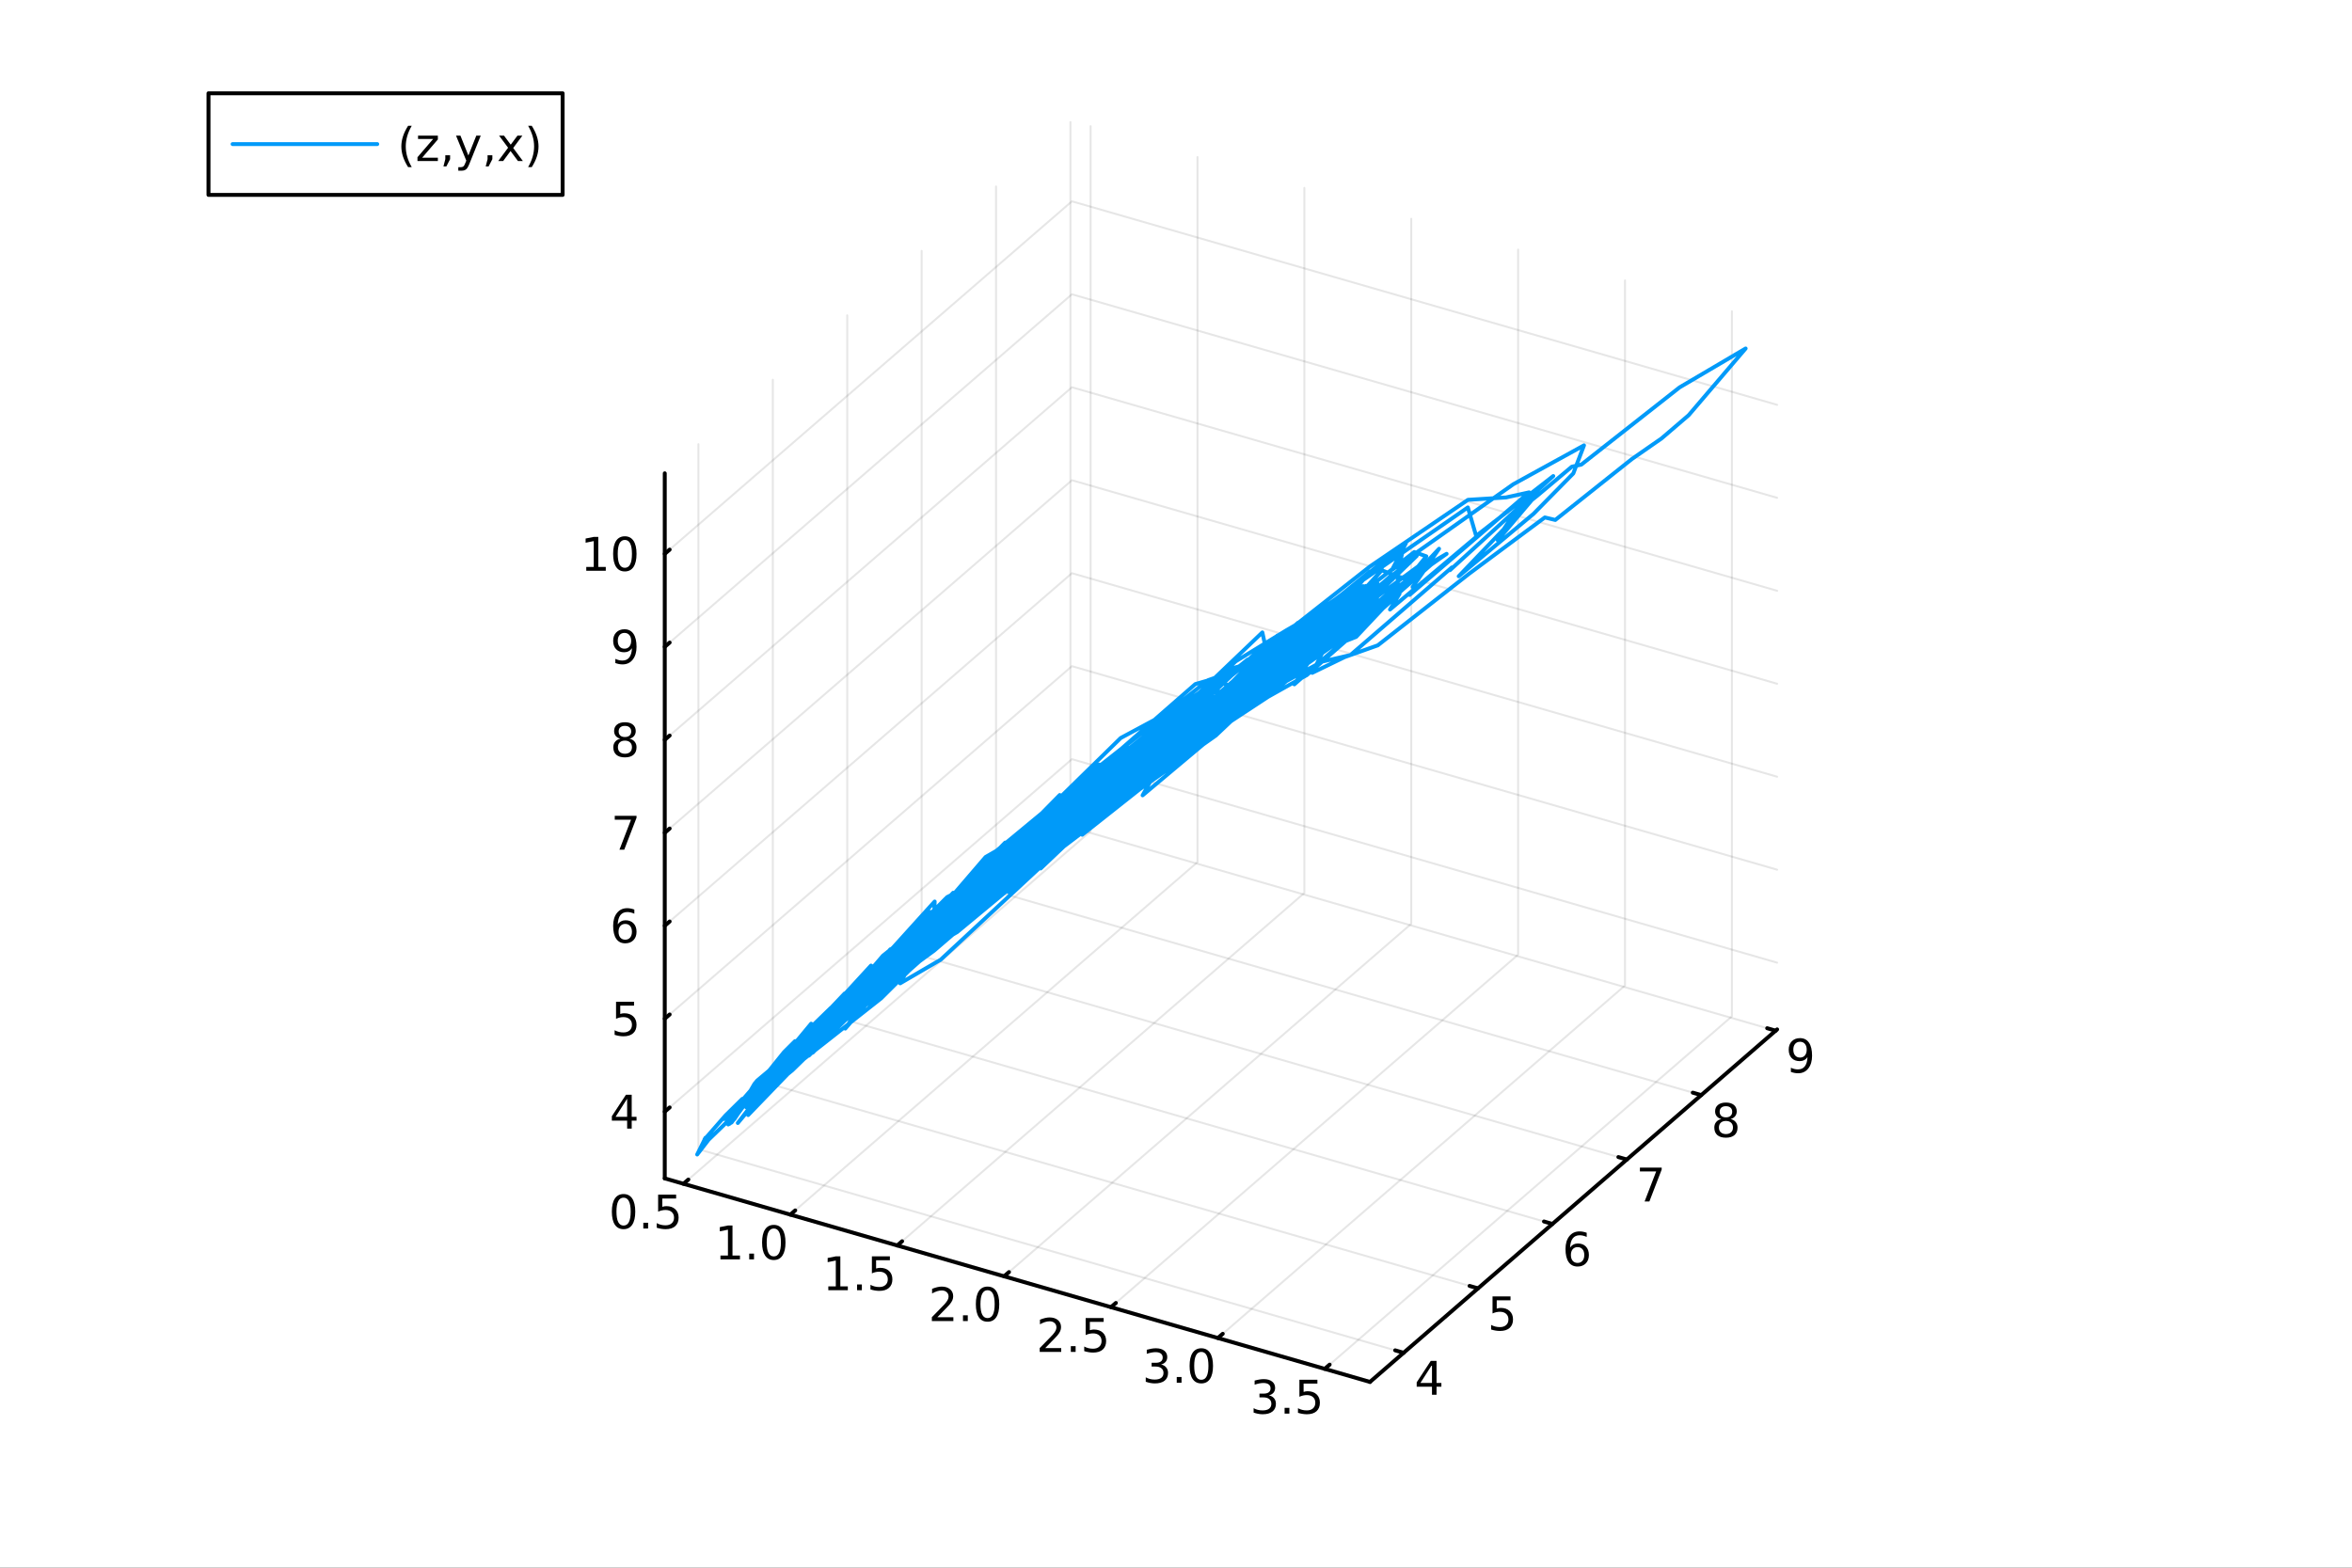 <?xml version="1.0" encoding="utf-8"?>
<svg xmlns="http://www.w3.org/2000/svg" xmlns:xlink="http://www.w3.org/1999/xlink" width="600" height="400" viewBox="0 0 2400 1600">
<rect x="0" y="0" width="2400" height="1600" fill="#333333" stroke="none"/>
<defs>
  <clipPath id="clip320">
    <rect x="0" y="0" width="2400" height="1600"/>
  </clipPath>
</defs>
<path clip-path="url(#clip320)" d="M0 1600 L2400 1600 L2400 0 L0 0  Z" fill="#ffffff" fill-rule="evenodd" fill-opacity="1"/>
<defs>
  <clipPath id="clip321">
    <rect x="480" y="0" width="1681" height="1600"/>
  </clipPath>
</defs>
<defs>
  <clipPath id="clip322">
    <rect x="138" y="47" width="2215" height="1440"/>
  </clipPath>
</defs>
<path clip-path="url(#clip322)" d="M-481.923 2578.74 L-481.923 2315.74 L-230.056 2184.24 L206.19 2260.16 L206.19 2523.16 L-45.677 2654.67 L-481.923 2578.74  Z" fill="#ffffff" fill-rule="evenodd" fill-opacity="1"/>
<polyline clip-path="url(#clip322)" style="stroke:#000000; stroke-linecap:round; stroke-linejoin:round; stroke-width:2; stroke-opacity:0.1; fill:none" points="697.404,1208.19 1112.87,848.388 1112.87,128.786 "/>
<polyline clip-path="url(#clip322)" style="stroke:#000000; stroke-linecap:round; stroke-linejoin:round; stroke-width:2; stroke-opacity:0.1; fill:none" points="806.465,1239.67 1221.93,879.872 1221.93,160.27 "/>
<polyline clip-path="url(#clip322)" style="stroke:#000000; stroke-linecap:round; stroke-linejoin:round; stroke-width:2; stroke-opacity:0.1; fill:none" points="915.527,1271.16 1330.99,911.355 1330.99,191.753 "/>
<polyline clip-path="url(#clip322)" style="stroke:#000000; stroke-linecap:round; stroke-linejoin:round; stroke-width:2; stroke-opacity:0.1; fill:none" points="1024.59,1302.64 1440.05,942.838 1440.05,223.236 "/>
<polyline clip-path="url(#clip322)" style="stroke:#000000; stroke-linecap:round; stroke-linejoin:round; stroke-width:2; stroke-opacity:0.1; fill:none" points="1133.65,1334.12 1549.11,974.322 1549.11,254.72 "/>
<polyline clip-path="url(#clip322)" style="stroke:#000000; stroke-linecap:round; stroke-linejoin:round; stroke-width:2; stroke-opacity:0.1; fill:none" points="1242.71,1365.61 1658.17,1005.81 1658.17,286.203 "/>
<polyline clip-path="url(#clip322)" style="stroke:#000000; stroke-linecap:round; stroke-linejoin:round; stroke-width:2; stroke-opacity:0.1; fill:none" points="1351.77,1397.09 1767.24,1037.29 1767.24,317.687 "/>
<polyline clip-path="url(#clip322)" style="stroke:#000000; stroke-linecap:round; stroke-linejoin:round; stroke-width:2; stroke-opacity:0.1; fill:none" points="1432.28,1380.66 712.679,1172.93 712.679,453.329 "/>
<polyline clip-path="url(#clip322)" style="stroke:#000000; stroke-linecap:round; stroke-linejoin:round; stroke-width:2; stroke-opacity:0.1; fill:none" points="1508.2,1314.91 788.602,1107.18 788.602,387.578 "/>
<polyline clip-path="url(#clip322)" style="stroke:#000000; stroke-linecap:round; stroke-linejoin:round; stroke-width:2; stroke-opacity:0.1; fill:none" points="1584.13,1249.16 864.524,1041.43 864.524,321.828 "/>
<polyline clip-path="url(#clip322)" style="stroke:#000000; stroke-linecap:round; stroke-linejoin:round; stroke-width:2; stroke-opacity:0.1; fill:none" points="1660.05,1183.41 940.446,975.679 940.446,256.077 "/>
<polyline clip-path="url(#clip322)" style="stroke:#000000; stroke-linecap:round; stroke-linejoin:round; stroke-width:2; stroke-opacity:0.1; fill:none" points="1735.97,1117.66 1016.37,909.928 1016.37,190.326 "/>
<polyline clip-path="url(#clip322)" style="stroke:#000000; stroke-linecap:round; stroke-linejoin:round; stroke-width:2; stroke-opacity:0.1; fill:none" points="1811.89,1051.91 1092.29,844.178 1092.29,124.576 "/>
<polyline clip-path="url(#clip322)" style="stroke:#000000; stroke-linecap:round; stroke-linejoin:round; stroke-width:2; stroke-opacity:0.1; fill:none" points="678.326,1134.59 1093.79,774.791 1813.39,982.522 "/>
<polyline clip-path="url(#clip322)" style="stroke:#000000; stroke-linecap:round; stroke-linejoin:round; stroke-width:2; stroke-opacity:0.1; fill:none" points="678.326,1039.7 1093.79,679.902 1813.39,887.633 "/>
<polyline clip-path="url(#clip322)" style="stroke:#000000; stroke-linecap:round; stroke-linejoin:round; stroke-width:2; stroke-opacity:0.1; fill:none" points="678.326,944.813 1093.79,585.012 1813.39,792.744 "/>
<polyline clip-path="url(#clip322)" style="stroke:#000000; stroke-linecap:round; stroke-linejoin:round; stroke-width:2; stroke-opacity:0.1; fill:none" points="678.326,849.924 1093.79,490.123 1813.39,697.854 "/>
<polyline clip-path="url(#clip322)" style="stroke:#000000; stroke-linecap:round; stroke-linejoin:round; stroke-width:2; stroke-opacity:0.1; fill:none" points="678.326,755.035 1093.79,395.234 1813.39,602.965 "/>
<polyline clip-path="url(#clip322)" style="stroke:#000000; stroke-linecap:round; stroke-linejoin:round; stroke-width:2; stroke-opacity:0.1; fill:none" points="678.326,660.145 1093.79,300.345 1813.39,508.076 "/>
<polyline clip-path="url(#clip322)" style="stroke:#000000; stroke-linecap:round; stroke-linejoin:round; stroke-width:2; stroke-opacity:0.1; fill:none" points="678.326,565.256 1093.79,205.455 1813.39,413.186 "/>
<polyline clip-path="url(#clip320)" style="stroke:#000000; stroke-linecap:round; stroke-linejoin:round; stroke-width:4; stroke-opacity:1; fill:none" points="678.326,1202.68 1397.93,1410.41 "/>
<polyline clip-path="url(#clip320)" style="stroke:#000000; stroke-linecap:round; stroke-linejoin:round; stroke-width:4; stroke-opacity:1; fill:none" points="697.404,1208.19 702.389,1203.87 "/>
<polyline clip-path="url(#clip320)" style="stroke:#000000; stroke-linecap:round; stroke-linejoin:round; stroke-width:4; stroke-opacity:1; fill:none" points="806.465,1239.67 811.451,1235.36 "/>
<polyline clip-path="url(#clip320)" style="stroke:#000000; stroke-linecap:round; stroke-linejoin:round; stroke-width:4; stroke-opacity:1; fill:none" points="915.527,1271.16 920.512,1266.84 "/>
<polyline clip-path="url(#clip320)" style="stroke:#000000; stroke-linecap:round; stroke-linejoin:round; stroke-width:4; stroke-opacity:1; fill:none" points="1024.59,1302.64 1029.57,1298.32 "/>
<polyline clip-path="url(#clip320)" style="stroke:#000000; stroke-linecap:round; stroke-linejoin:round; stroke-width:4; stroke-opacity:1; fill:none" points="1133.65,1334.12 1138.64,1329.81 "/>
<polyline clip-path="url(#clip320)" style="stroke:#000000; stroke-linecap:round; stroke-linejoin:round; stroke-width:4; stroke-opacity:1; fill:none" points="1242.71,1365.61 1247.7,1361.29 "/>
<polyline clip-path="url(#clip320)" style="stroke:#000000; stroke-linecap:round; stroke-linejoin:round; stroke-width:4; stroke-opacity:1; fill:none" points="1351.77,1397.09 1356.76,1392.77 "/>
<path clip-path="url(#clip320)" d="M636.286 1222.36 Q632.675 1222.36 630.846 1225.93 Q629.04 1229.47 629.04 1236.6 Q629.04 1243.7 630.846 1247.27 Q632.675 1250.81 636.286 1250.81 Q639.92 1250.81 641.725 1247.27 Q643.554 1243.7 643.554 1236.6 Q643.554 1229.47 641.725 1225.93 Q639.92 1222.36 636.286 1222.36 M636.286 1218.66 Q642.096 1218.66 645.151 1223.26 Q648.23 1227.85 648.23 1236.6 Q648.23 1245.32 645.151 1249.93 Q642.096 1254.51 636.286 1254.51 Q630.476 1254.51 627.397 1249.93 Q624.341 1245.32 624.341 1236.6 Q624.341 1227.85 627.397 1223.26 Q630.476 1218.66 636.286 1218.66 Z" fill="#000000" fill-rule="nonzero" fill-opacity="1" /><path clip-path="url(#clip320)" d="M656.448 1247.96 L661.332 1247.96 L661.332 1253.84 L656.448 1253.84 L656.448 1247.96 Z" fill="#000000" fill-rule="nonzero" fill-opacity="1" /><path clip-path="url(#clip320)" d="M671.563 1219.28 L689.92 1219.28 L689.92 1223.22 L675.846 1223.22 L675.846 1231.69 Q676.864 1231.34 677.883 1231.18 Q678.901 1231 679.92 1231 Q685.707 1231 689.086 1234.17 Q692.466 1237.34 692.466 1242.75 Q692.466 1248.33 688.994 1251.44 Q685.522 1254.51 679.202 1254.51 Q677.026 1254.51 674.758 1254.14 Q672.512 1253.77 670.105 1253.03 L670.105 1248.33 Q672.188 1249.47 674.41 1250.02 Q676.633 1250.58 679.11 1250.58 Q683.114 1250.58 685.452 1248.47 Q687.79 1246.37 687.79 1242.75 Q687.79 1239.14 685.452 1237.04 Q683.114 1234.93 679.11 1234.93 Q677.235 1234.93 675.36 1235.35 Q673.508 1235.76 671.563 1236.64 L671.563 1219.28 Z" fill="#000000" fill-rule="nonzero" fill-opacity="1" /><path clip-path="url(#clip320)" d="M735.162 1281.39 L742.801 1281.39 L742.801 1255.03 L734.491 1256.69 L734.491 1252.43 L742.755 1250.77 L747.431 1250.77 L747.431 1281.39 L755.069 1281.39 L755.069 1285.33 L735.162 1285.33 L735.162 1281.39 Z" fill="#000000" fill-rule="nonzero" fill-opacity="1" /><path clip-path="url(#clip320)" d="M764.514 1279.45 L769.398 1279.45 L769.398 1285.33 L764.514 1285.33 L764.514 1279.45 Z" fill="#000000" fill-rule="nonzero" fill-opacity="1" /><path clip-path="url(#clip320)" d="M789.583 1253.84 Q785.972 1253.84 784.143 1257.41 Q782.338 1260.95 782.338 1268.08 Q782.338 1275.19 784.143 1278.75 Q785.972 1282.29 789.583 1282.29 Q793.217 1282.29 795.023 1278.75 Q796.852 1275.19 796.852 1268.08 Q796.852 1260.95 795.023 1257.41 Q793.217 1253.84 789.583 1253.84 M789.583 1250.14 Q795.393 1250.14 798.449 1254.75 Q801.527 1259.33 801.527 1268.08 Q801.527 1276.81 798.449 1281.41 Q795.393 1286 789.583 1286 Q783.773 1286 780.694 1281.41 Q777.639 1276.81 777.639 1268.08 Q777.639 1259.33 780.694 1254.75 Q783.773 1250.14 789.583 1250.14 Z" fill="#000000" fill-rule="nonzero" fill-opacity="1" /><path clip-path="url(#clip320)" d="M845.219 1312.87 L852.858 1312.87 L852.858 1286.51 L844.548 1288.18 L844.548 1283.92 L852.811 1282.25 L857.487 1282.25 L857.487 1312.87 L865.126 1312.87 L865.126 1316.81 L845.219 1316.81 L845.219 1312.87 Z" fill="#000000" fill-rule="nonzero" fill-opacity="1" /><path clip-path="url(#clip320)" d="M874.571 1310.93 L879.455 1310.93 L879.455 1316.81 L874.571 1316.81 L874.571 1310.93 Z" fill="#000000" fill-rule="nonzero" fill-opacity="1" /><path clip-path="url(#clip320)" d="M889.686 1282.25 L908.043 1282.25 L908.043 1286.18 L893.969 1286.18 L893.969 1294.66 Q894.987 1294.31 896.006 1294.15 Q897.024 1293.96 898.043 1293.96 Q903.83 1293.96 907.209 1297.13 Q910.589 1300.3 910.589 1305.72 Q910.589 1311.3 907.117 1314.4 Q903.645 1317.48 897.325 1317.48 Q895.149 1317.48 892.881 1317.11 Q890.635 1316.74 888.228 1316 L888.228 1311.3 Q890.311 1312.43 892.533 1312.99 Q894.756 1313.55 897.233 1313.55 Q901.237 1313.55 903.575 1311.44 Q905.913 1309.33 905.913 1305.72 Q905.913 1302.11 903.575 1300 Q901.237 1297.9 897.233 1297.9 Q895.358 1297.9 893.483 1298.31 Q891.631 1298.73 889.686 1299.61 L889.686 1282.25 Z" fill="#000000" fill-rule="nonzero" fill-opacity="1" /><path clip-path="url(#clip320)" d="M956.503 1344.36 L972.822 1344.36 L972.822 1348.29 L950.878 1348.29 L950.878 1344.36 Q953.54 1341.6 958.123 1336.97 Q962.729 1332.32 963.91 1330.98 Q966.155 1328.45 967.035 1326.72 Q967.938 1324.96 967.938 1323.27 Q967.938 1320.52 965.993 1318.78 Q964.072 1317.04 960.97 1317.04 Q958.771 1317.04 956.317 1317.81 Q953.887 1318.57 951.109 1320.12 L951.109 1315.4 Q953.933 1314.27 956.387 1313.69 Q958.841 1313.11 960.878 1313.11 Q966.248 1313.11 969.442 1315.79 Q972.637 1318.48 972.637 1322.97 Q972.637 1325.1 971.827 1327.02 Q971.04 1328.92 968.933 1331.51 Q968.354 1332.18 965.253 1335.4 Q962.151 1338.59 956.503 1344.36 Z" fill="#000000" fill-rule="nonzero" fill-opacity="1" /><path clip-path="url(#clip320)" d="M982.637 1342.41 L987.521 1342.41 L987.521 1348.29 L982.637 1348.29 L982.637 1342.41 Z" fill="#000000" fill-rule="nonzero" fill-opacity="1" /><path clip-path="url(#clip320)" d="M1007.71 1316.81 Q1004.09 1316.81 1002.27 1320.38 Q1000.46 1323.92 1000.46 1331.05 Q1000.46 1338.15 1002.27 1341.72 Q1004.09 1345.26 1007.71 1345.26 Q1011.34 1345.26 1013.15 1341.72 Q1014.97 1338.15 1014.97 1331.05 Q1014.97 1323.92 1013.15 1320.38 Q1011.34 1316.81 1007.71 1316.81 M1007.71 1313.11 Q1013.52 1313.11 1016.57 1317.71 Q1019.65 1322.3 1019.65 1331.05 Q1019.65 1339.77 1016.57 1344.38 Q1013.52 1348.96 1007.71 1348.96 Q1001.9 1348.96 998.817 1344.38 Q995.762 1339.77 995.762 1331.05 Q995.762 1322.3 998.817 1317.71 Q1001.9 1313.11 1007.71 1313.11 Z" fill="#000000" fill-rule="nonzero" fill-opacity="1" /><path clip-path="url(#clip320)" d="M1066.56 1375.84 L1082.88 1375.84 L1082.88 1379.78 L1060.93 1379.78 L1060.93 1375.84 Q1063.6 1373.09 1068.18 1368.46 Q1072.79 1363.8 1073.97 1362.46 Q1076.21 1359.94 1077.09 1358.2 Q1077.99 1356.44 1077.99 1354.75 Q1077.99 1352 1076.05 1350.26 Q1074.13 1348.53 1071.03 1348.53 Q1068.83 1348.53 1066.37 1349.29 Q1063.94 1350.05 1061.17 1351.61 L1061.17 1346.88 Q1063.99 1345.75 1066.44 1345.17 Q1068.9 1344.59 1070.93 1344.59 Q1076.3 1344.59 1079.5 1347.28 Q1082.69 1349.96 1082.69 1354.45 Q1082.69 1356.58 1081.88 1358.5 Q1081.1 1360.4 1078.99 1362.99 Q1078.41 1363.67 1075.31 1366.88 Q1072.21 1370.08 1066.56 1375.84 Z" fill="#000000" fill-rule="nonzero" fill-opacity="1" /><path clip-path="url(#clip320)" d="M1092.69 1373.9 L1097.58 1373.9 L1097.58 1379.78 L1092.69 1379.78 L1092.69 1373.9 Z" fill="#000000" fill-rule="nonzero" fill-opacity="1" /><path clip-path="url(#clip320)" d="M1107.81 1345.22 L1126.17 1345.22 L1126.17 1349.15 L1112.09 1349.15 L1112.09 1357.62 Q1113.11 1357.28 1114.13 1357.11 Q1115.15 1356.93 1116.17 1356.93 Q1121.95 1356.93 1125.33 1360.1 Q1128.71 1363.27 1128.71 1368.69 Q1128.71 1374.27 1125.24 1377.37 Q1121.77 1380.45 1115.45 1380.45 Q1113.27 1380.45 1111 1380.08 Q1108.76 1379.71 1106.35 1378.97 L1106.35 1374.27 Q1108.43 1375.4 1110.66 1375.96 Q1112.88 1376.51 1115.36 1376.51 Q1119.36 1376.51 1121.7 1374.41 Q1124.04 1372.3 1124.04 1368.69 Q1124.04 1365.08 1121.7 1362.97 Q1119.36 1360.86 1115.36 1360.86 Q1113.48 1360.86 1111.61 1361.28 Q1109.75 1361.7 1107.81 1362.58 L1107.81 1345.22 Z" fill="#000000" fill-rule="nonzero" fill-opacity="1" /><path clip-path="url(#clip320)" d="M1184.76 1392.63 Q1188.12 1393.34 1190 1395.61 Q1191.89 1397.88 1191.89 1401.21 Q1191.89 1406.33 1188.38 1409.13 Q1184.86 1411.93 1178.38 1411.93 Q1176.2 1411.93 1173.88 1411.49 Q1171.59 1411.07 1169.14 1410.22 L1169.14 1405.7 Q1171.08 1406.84 1173.4 1407.42 Q1175.71 1408 1178.24 1408 Q1182.63 1408 1184.93 1406.26 Q1187.24 1404.52 1187.24 1401.21 Q1187.24 1398.16 1185.09 1396.44 Q1182.96 1394.71 1179.14 1394.71 L1175.11 1394.71 L1175.11 1390.87 L1179.32 1390.87 Q1182.77 1390.87 1184.6 1389.5 Q1186.43 1388.11 1186.43 1385.52 Q1186.43 1382.86 1184.53 1381.44 Q1182.66 1380.01 1179.14 1380.01 Q1177.22 1380.01 1175.02 1380.43 Q1172.82 1380.84 1170.18 1381.72 L1170.18 1377.56 Q1172.84 1376.82 1175.16 1376.44 Q1177.5 1376.07 1179.56 1376.07 Q1184.88 1376.07 1187.98 1378.51 Q1191.08 1380.91 1191.08 1385.03 Q1191.08 1387.9 1189.44 1389.89 Q1187.8 1391.86 1184.76 1392.63 Z" fill="#000000" fill-rule="nonzero" fill-opacity="1" /><path clip-path="url(#clip320)" d="M1200.76 1405.38 L1205.64 1405.38 L1205.64 1411.26 L1200.76 1411.26 L1200.76 1405.38 Z" fill="#000000" fill-rule="nonzero" fill-opacity="1" /><path clip-path="url(#clip320)" d="M1225.83 1379.78 Q1222.22 1379.78 1220.39 1383.34 Q1218.58 1386.88 1218.58 1394.01 Q1218.58 1401.12 1220.39 1404.69 Q1222.22 1408.23 1225.83 1408.23 Q1229.46 1408.23 1231.27 1404.69 Q1233.1 1401.12 1233.1 1394.01 Q1233.1 1386.88 1231.27 1383.34 Q1229.46 1379.78 1225.83 1379.78 M1225.83 1376.07 Q1231.64 1376.07 1234.69 1380.68 Q1237.77 1385.26 1237.77 1394.01 Q1237.77 1402.74 1234.69 1407.35 Q1231.64 1411.93 1225.83 1411.93 Q1220.02 1411.93 1216.94 1407.35 Q1213.88 1402.74 1213.88 1394.01 Q1213.88 1385.26 1216.94 1380.68 Q1220.02 1376.07 1225.83 1376.07 Z" fill="#000000" fill-rule="nonzero" fill-opacity="1" /><path clip-path="url(#clip320)" d="M1294.82 1424.11 Q1298.18 1424.83 1300.05 1427.09 Q1301.95 1429.36 1301.95 1432.7 Q1301.95 1437.81 1298.43 1440.61 Q1294.91 1443.41 1288.43 1443.41 Q1286.26 1443.41 1283.94 1442.97 Q1281.65 1442.56 1279.2 1441.7 L1279.2 1437.19 Q1281.14 1438.32 1283.46 1438.9 Q1285.77 1439.48 1288.29 1439.48 Q1292.69 1439.48 1294.98 1437.74 Q1297.3 1436.01 1297.3 1432.7 Q1297.3 1429.64 1295.15 1427.93 Q1293.02 1426.19 1289.2 1426.19 L1285.17 1426.19 L1285.17 1422.35 L1289.38 1422.35 Q1292.83 1422.35 1294.66 1420.98 Q1296.49 1419.59 1296.49 1417 Q1296.49 1414.34 1294.59 1412.93 Q1292.71 1411.49 1289.2 1411.49 Q1287.28 1411.49 1285.08 1411.91 Q1282.88 1412.33 1280.24 1413.21 L1280.24 1409.04 Q1282.9 1408.3 1285.21 1407.93 Q1287.55 1407.56 1289.61 1407.56 Q1294.94 1407.56 1298.04 1409.99 Q1301.14 1412.4 1301.14 1416.52 Q1301.14 1419.39 1299.5 1421.38 Q1297.85 1423.34 1294.82 1424.11 Z" fill="#000000" fill-rule="nonzero" fill-opacity="1" /><path clip-path="url(#clip320)" d="M1310.82 1436.86 L1315.7 1436.86 L1315.7 1442.74 L1310.82 1442.74 L1310.82 1436.86 Z" fill="#000000" fill-rule="nonzero" fill-opacity="1" /><path clip-path="url(#clip320)" d="M1325.93 1408.18 L1344.29 1408.18 L1344.29 1412.12 L1330.21 1412.12 L1330.21 1420.59 Q1331.23 1420.24 1332.25 1420.08 Q1333.27 1419.9 1334.29 1419.9 Q1340.08 1419.9 1343.46 1423.07 Q1346.83 1426.24 1346.83 1431.65 Q1346.83 1437.23 1343.36 1440.34 Q1339.89 1443.41 1333.57 1443.41 Q1331.4 1443.41 1329.13 1443.04 Q1326.88 1442.67 1324.47 1441.93 L1324.47 1437.23 Q1326.56 1438.37 1328.78 1438.92 Q1331 1439.48 1333.48 1439.48 Q1337.48 1439.48 1339.82 1437.37 Q1342.16 1435.27 1342.16 1431.65 Q1342.16 1428.04 1339.82 1425.94 Q1337.48 1423.83 1333.48 1423.83 Q1331.6 1423.83 1329.73 1424.25 Q1327.88 1424.66 1325.93 1425.54 L1325.93 1408.18 Z" fill="#000000" fill-rule="nonzero" fill-opacity="1" /><polyline clip-path="url(#clip320)" style="stroke:#000000; stroke-linecap:round; stroke-linejoin:round; stroke-width:4; stroke-opacity:1; fill:none" points="1397.93,1410.41 1813.39,1050.61 "/>
<polyline clip-path="url(#clip320)" style="stroke:#000000; stroke-linecap:round; stroke-linejoin:round; stroke-width:4; stroke-opacity:1; fill:none" points="1432.28,1380.66 1423.65,1378.17 "/>
<polyline clip-path="url(#clip320)" style="stroke:#000000; stroke-linecap:round; stroke-linejoin:round; stroke-width:4; stroke-opacity:1; fill:none" points="1508.2,1314.91 1499.57,1312.42 "/>
<polyline clip-path="url(#clip320)" style="stroke:#000000; stroke-linecap:round; stroke-linejoin:round; stroke-width:4; stroke-opacity:1; fill:none" points="1584.13,1249.16 1575.49,1246.67 "/>
<polyline clip-path="url(#clip320)" style="stroke:#000000; stroke-linecap:round; stroke-linejoin:round; stroke-width:4; stroke-opacity:1; fill:none" points="1660.05,1183.41 1651.41,1180.92 "/>
<polyline clip-path="url(#clip320)" style="stroke:#000000; stroke-linecap:round; stroke-linejoin:round; stroke-width:4; stroke-opacity:1; fill:none" points="1735.97,1117.66 1727.33,1115.17 "/>
<polyline clip-path="url(#clip320)" style="stroke:#000000; stroke-linecap:round; stroke-linejoin:round; stroke-width:4; stroke-opacity:1; fill:none" points="1811.89,1051.91 1803.26,1049.42 "/>
<path clip-path="url(#clip320)" d="M1461.21 1392.99 L1449.41 1411.43 L1461.21 1411.43 L1461.21 1392.99 M1459.99 1388.91 L1465.86 1388.91 L1465.86 1411.43 L1470.8 1411.43 L1470.8 1415.32 L1465.86 1415.32 L1465.86 1423.47 L1461.21 1423.47 L1461.21 1415.32 L1445.61 1415.32 L1445.61 1410.81 L1459.99 1388.91 Z" fill="#000000" fill-rule="nonzero" fill-opacity="1" /><path clip-path="url(#clip320)" d="M1522.99 1323.16 L1541.35 1323.16 L1541.35 1327.1 L1527.27 1327.1 L1527.27 1335.57 Q1528.29 1335.22 1529.31 1335.06 Q1530.33 1334.87 1531.35 1334.87 Q1537.13 1334.87 1540.51 1338.05 Q1543.89 1341.22 1543.89 1346.63 Q1543.89 1352.21 1540.42 1355.31 Q1536.95 1358.39 1530.63 1358.39 Q1528.45 1358.39 1526.19 1358.02 Q1523.94 1357.65 1521.53 1356.91 L1521.53 1352.21 Q1523.62 1353.35 1525.84 1353.9 Q1528.06 1354.46 1530.54 1354.46 Q1534.54 1354.46 1536.88 1352.35 Q1539.22 1350.24 1539.22 1346.63 Q1539.22 1343.02 1536.88 1340.92 Q1534.54 1338.81 1530.54 1338.81 Q1528.66 1338.81 1526.79 1339.23 Q1524.94 1339.64 1522.99 1340.52 L1522.99 1323.16 Z" fill="#000000" fill-rule="nonzero" fill-opacity="1" /><path clip-path="url(#clip320)" d="M1609.79 1272.83 Q1606.64 1272.83 1604.79 1274.98 Q1602.96 1277.13 1602.96 1280.88 Q1602.96 1284.61 1604.79 1286.79 Q1606.64 1288.94 1609.79 1288.94 Q1612.94 1288.94 1614.77 1286.79 Q1616.62 1284.61 1616.62 1280.88 Q1616.62 1277.13 1614.77 1274.98 Q1612.94 1272.83 1609.79 1272.83 M1619.08 1258.17 L1619.08 1262.43 Q1617.32 1261.6 1615.51 1261.16 Q1613.73 1260.72 1611.97 1260.72 Q1607.34 1260.72 1604.89 1263.85 Q1602.45 1266.97 1602.11 1273.29 Q1603.47 1271.28 1605.53 1270.21 Q1607.59 1269.12 1610.07 1269.12 Q1615.28 1269.12 1618.29 1272.29 Q1621.32 1275.44 1621.32 1280.88 Q1621.32 1286.21 1618.17 1289.42 Q1615.02 1292.64 1609.79 1292.64 Q1603.8 1292.64 1600.63 1288.06 Q1597.45 1283.45 1597.45 1274.73 Q1597.45 1266.53 1601.34 1261.67 Q1605.23 1256.79 1611.78 1256.79 Q1613.54 1256.79 1615.33 1257.13 Q1617.13 1257.48 1619.08 1258.17 Z" fill="#000000" fill-rule="nonzero" fill-opacity="1" /><path clip-path="url(#clip320)" d="M1673.38 1191.66 L1695.6 1191.66 L1695.6 1193.65 L1683.05 1226.22 L1678.17 1226.22 L1689.97 1195.59 L1673.38 1195.59 L1673.38 1191.66 Z" fill="#000000" fill-rule="nonzero" fill-opacity="1" /><path clip-path="url(#clip320)" d="M1761.15 1144.06 Q1757.82 1144.06 1755.9 1145.84 Q1754 1147.62 1754 1150.75 Q1754 1153.87 1755.9 1155.65 Q1757.82 1157.44 1761.15 1157.44 Q1764.48 1157.44 1766.41 1155.65 Q1768.33 1153.85 1768.33 1150.75 Q1768.33 1147.62 1766.41 1145.84 Q1764.51 1144.06 1761.15 1144.06 M1756.48 1142.07 Q1753.47 1141.33 1751.78 1139.27 Q1750.11 1137.21 1750.11 1134.24 Q1750.11 1130.1 1753.05 1127.69 Q1756.01 1125.28 1761.15 1125.28 Q1766.31 1125.28 1769.25 1127.69 Q1772.19 1130.1 1772.19 1134.24 Q1772.19 1137.21 1770.5 1139.27 Q1768.84 1141.33 1765.85 1142.07 Q1769.23 1142.85 1771.1 1145.15 Q1773 1147.44 1773 1150.75 Q1773 1155.77 1769.92 1158.46 Q1766.87 1161.14 1761.15 1161.14 Q1755.43 1161.14 1752.35 1158.46 Q1749.3 1155.77 1749.3 1150.75 Q1749.3 1147.44 1751.2 1145.15 Q1753.1 1142.85 1756.48 1142.07 M1754.76 1134.68 Q1754.76 1137.37 1756.43 1138.87 Q1758.12 1140.38 1761.15 1140.38 Q1764.16 1140.38 1765.85 1138.87 Q1767.56 1137.37 1767.56 1134.68 Q1767.56 1132 1765.85 1130.49 Q1764.16 1128.99 1761.15 1128.99 Q1758.12 1128.99 1756.43 1130.49 Q1754.76 1132 1754.76 1134.68 Z" fill="#000000" fill-rule="nonzero" fill-opacity="1" /><path clip-path="url(#clip320)" d="M1827.44 1094 L1827.44 1089.74 Q1829.2 1090.58 1831.01 1091.01 Q1832.81 1091.45 1834.55 1091.45 Q1839.18 1091.45 1841.61 1088.35 Q1844.06 1085.23 1844.41 1078.89 Q1843.07 1080.88 1841.01 1081.94 Q1838.95 1083.01 1836.45 1083.01 Q1831.26 1083.01 1828.23 1079.88 Q1825.22 1076.73 1825.22 1071.29 Q1825.22 1065.97 1828.37 1062.75 Q1831.52 1059.53 1836.75 1059.53 Q1842.74 1059.53 1845.89 1064.14 Q1849.06 1068.72 1849.06 1077.47 Q1849.06 1085.64 1845.18 1090.53 Q1841.31 1095.39 1834.76 1095.39 Q1833 1095.39 1831.19 1095.04 Q1829.39 1094.7 1827.44 1094 M1836.75 1079.35 Q1839.9 1079.35 1841.73 1077.2 Q1843.58 1075.04 1843.58 1071.29 Q1843.58 1067.57 1841.73 1065.41 Q1839.9 1063.24 1836.75 1063.24 Q1833.6 1063.24 1831.75 1065.41 Q1829.92 1067.57 1829.92 1071.29 Q1829.92 1075.04 1831.75 1077.2 Q1833.6 1079.35 1836.75 1079.35 Z" fill="#000000" fill-rule="nonzero" fill-opacity="1" /><polyline clip-path="url(#clip320)" style="stroke:#000000; stroke-linecap:round; stroke-linejoin:round; stroke-width:4; stroke-opacity:1; fill:none" points="678.326,1202.68 678.326,483.08 "/>
<polyline clip-path="url(#clip320)" style="stroke:#000000; stroke-linecap:round; stroke-linejoin:round; stroke-width:4; stroke-opacity:1; fill:none" points="678.326,1134.59 683.311,1130.27 "/>
<polyline clip-path="url(#clip320)" style="stroke:#000000; stroke-linecap:round; stroke-linejoin:round; stroke-width:4; stroke-opacity:1; fill:none" points="678.326,1039.7 683.311,1035.39 "/>
<polyline clip-path="url(#clip320)" style="stroke:#000000; stroke-linecap:round; stroke-linejoin:round; stroke-width:4; stroke-opacity:1; fill:none" points="678.326,944.813 683.311,940.496 "/>
<polyline clip-path="url(#clip320)" style="stroke:#000000; stroke-linecap:round; stroke-linejoin:round; stroke-width:4; stroke-opacity:1; fill:none" points="678.326,849.924 683.311,845.606 "/>
<polyline clip-path="url(#clip320)" style="stroke:#000000; stroke-linecap:round; stroke-linejoin:round; stroke-width:4; stroke-opacity:1; fill:none" points="678.326,755.035 683.311,750.717 "/>
<polyline clip-path="url(#clip320)" style="stroke:#000000; stroke-linecap:round; stroke-linejoin:round; stroke-width:4; stroke-opacity:1; fill:none" points="678.326,660.145 683.311,655.828 "/>
<polyline clip-path="url(#clip320)" style="stroke:#000000; stroke-linecap:round; stroke-linejoin:round; stroke-width:4; stroke-opacity:1; fill:none" points="678.326,565.256 683.311,560.939 "/>
<path clip-path="url(#clip320)" d="M639.942 1121.39 L628.137 1139.83 L639.942 1139.83 L639.942 1121.39 M638.715 1117.31 L644.595 1117.31 L644.595 1139.83 L649.526 1139.83 L649.526 1143.72 L644.595 1143.72 L644.595 1151.87 L639.942 1151.87 L639.942 1143.72 L624.341 1143.72 L624.341 1139.21 L638.715 1117.31 Z" fill="#000000" fill-rule="nonzero" fill-opacity="1" /><path clip-path="url(#clip320)" d="M628.623 1022.42 L646.979 1022.42 L646.979 1026.36 L632.905 1026.36 L632.905 1034.83 Q633.924 1034.48 634.942 1034.32 Q635.961 1034.14 636.979 1034.14 Q642.766 1034.14 646.146 1037.31 Q649.526 1040.48 649.526 1045.89 Q649.526 1051.47 646.053 1054.58 Q642.581 1057.65 636.262 1057.65 Q634.086 1057.65 631.817 1057.28 Q629.572 1056.91 627.165 1056.17 L627.165 1051.47 Q629.248 1052.61 631.47 1053.16 Q633.692 1053.72 636.169 1053.72 Q640.174 1053.72 642.512 1051.61 Q644.85 1049.51 644.85 1045.89 Q644.85 1042.28 642.512 1040.18 Q640.174 1038.07 636.169 1038.07 Q634.294 1038.07 632.419 1038.49 Q630.567 1038.9 628.623 1039.78 L628.623 1022.42 Z" fill="#000000" fill-rule="nonzero" fill-opacity="1" /><path clip-path="url(#clip320)" d="M637.998 942.95 Q634.85 942.95 632.998 945.103 Q631.169 947.255 631.169 951.005 Q631.169 954.732 632.998 956.908 Q634.85 959.061 637.998 959.061 Q641.146 959.061 642.975 956.908 Q644.827 954.732 644.827 951.005 Q644.827 947.255 642.975 945.103 Q641.146 942.95 637.998 942.95 M647.28 928.297 L647.28 932.556 Q645.521 931.723 643.715 931.283 Q641.933 930.844 640.174 930.844 Q635.544 930.844 633.09 933.969 Q630.66 937.093 630.313 943.413 Q631.678 941.399 633.739 940.334 Q635.799 939.246 638.276 939.246 Q643.484 939.246 646.493 942.418 Q649.526 945.566 649.526 951.005 Q649.526 956.33 646.377 959.547 Q643.229 962.765 637.998 962.765 Q632.003 962.765 628.831 958.181 Q625.66 953.575 625.66 944.848 Q625.66 936.654 629.549 931.793 Q633.438 926.908 639.989 926.908 Q641.748 926.908 643.53 927.256 Q645.336 927.603 647.28 928.297 Z" fill="#000000" fill-rule="nonzero" fill-opacity="1" /><path clip-path="url(#clip320)" d="M627.303 832.644 L649.526 832.644 L649.526 834.635 L636.979 867.204 L632.095 867.204 L643.901 836.579 L627.303 836.579 L627.303 832.644 Z" fill="#000000" fill-rule="nonzero" fill-opacity="1" /><path clip-path="url(#clip320)" d="M637.674 755.903 Q634.34 755.903 632.419 757.685 Q630.521 759.468 630.521 762.593 Q630.521 765.718 632.419 767.5 Q634.34 769.282 637.674 769.282 Q641.007 769.282 642.928 767.5 Q644.85 765.694 644.85 762.593 Q644.85 759.468 642.928 757.685 Q641.03 755.903 637.674 755.903 M632.998 753.912 Q629.989 753.171 628.299 751.111 Q626.632 749.051 626.632 746.088 Q626.632 741.945 629.572 739.537 Q632.535 737.13 637.674 737.13 Q642.836 737.13 645.776 739.537 Q648.715 741.945 648.715 746.088 Q648.715 749.051 647.026 751.111 Q645.359 753.171 642.373 753.912 Q645.752 754.699 647.627 756.991 Q649.526 759.282 649.526 762.593 Q649.526 767.616 646.447 770.301 Q643.391 772.986 637.674 772.986 Q631.956 772.986 628.878 770.301 Q625.822 767.616 625.822 762.593 Q625.822 759.282 627.72 756.991 Q629.618 754.699 632.998 753.912 M631.285 746.528 Q631.285 749.213 632.952 750.718 Q634.641 752.222 637.674 752.222 Q640.683 752.222 642.373 750.718 Q644.086 749.213 644.086 746.528 Q644.086 743.843 642.373 742.338 Q640.683 740.833 637.674 740.833 Q634.641 740.833 632.952 742.338 Q631.285 743.843 631.285 746.528 Z" fill="#000000" fill-rule="nonzero" fill-opacity="1" /><path clip-path="url(#clip320)" d="M627.905 676.708 L627.905 672.449 Q629.665 673.282 631.47 673.722 Q633.276 674.162 635.012 674.162 Q639.641 674.162 642.072 671.06 Q644.526 667.935 644.873 661.592 Q643.53 663.583 641.47 664.648 Q639.41 665.713 636.91 665.713 Q631.725 665.713 628.692 662.588 Q625.683 659.439 625.683 654 Q625.683 648.676 628.831 645.458 Q631.979 642.24 637.211 642.24 Q643.206 642.24 646.354 646.847 Q649.526 651.43 649.526 660.18 Q649.526 668.351 645.637 673.236 Q641.771 678.097 635.22 678.097 Q633.461 678.097 631.655 677.75 Q629.85 677.402 627.905 676.708 M637.211 662.055 Q640.359 662.055 642.188 659.902 Q644.039 657.75 644.039 654 Q644.039 650.273 642.188 648.12 Q640.359 645.944 637.211 645.944 Q634.063 645.944 632.211 648.12 Q630.382 650.273 630.382 654 Q630.382 657.75 632.211 659.902 Q634.063 662.055 637.211 662.055 Z" fill="#000000" fill-rule="nonzero" fill-opacity="1" /><path clip-path="url(#clip320)" d="M598.23 578.601 L605.868 578.601 L605.868 552.235 L597.558 553.902 L597.558 549.643 L605.822 547.976 L610.498 547.976 L610.498 578.601 L618.137 578.601 L618.137 582.536 L598.23 582.536 L598.23 578.601 Z" fill="#000000" fill-rule="nonzero" fill-opacity="1" /><path clip-path="url(#clip320)" d="M637.581 551.055 Q633.97 551.055 632.141 554.62 Q630.336 558.161 630.336 565.291 Q630.336 572.397 632.141 575.962 Q633.97 579.504 637.581 579.504 Q641.215 579.504 643.021 575.962 Q644.85 572.397 644.85 565.291 Q644.85 558.161 643.021 554.62 Q641.215 551.055 637.581 551.055 M637.581 547.351 Q643.391 547.351 646.447 551.958 Q649.526 556.541 649.526 565.291 Q649.526 574.018 646.447 578.624 Q643.391 583.207 637.581 583.207 Q631.771 583.207 628.692 578.624 Q625.637 574.018 625.637 565.291 Q625.637 556.541 628.692 551.958 Q631.771 547.351 637.581 547.351 Z" fill="#000000" fill-rule="nonzero" fill-opacity="1" /><polyline clip-path="url(#clip322)" style="stroke:#009af9; stroke-linecap:round; stroke-linejoin:round; stroke-width:4; stroke-opacity:1; fill:none" points="916.741,981.192 924.04,971.982 920.199,976.617 919.976,976.713 918.294,978.621 912.9,985.083 907.985,990.847 902.514,997.21 893.769,1007.52 893.619,1007.06 901.843,996.266 897.481,1001.05 902.767,993.946 892.541,1006.03 884.364,1015.23 888.478,1008.95 894.679,1000.2 887.7,1007.97 873.05,1024.84 861.496,1037.41 847.929,1052.14 848.971,1047.66 855.449,1037.51 866.458,1022.06 869.42,1018 905.099,974.19 911.615,969.785 928.2,954.101 912.885,974.616 908.79,979.184 901.83,987.533 911.741,975.537 923.402,966.216 948.09,940.287 900.563,996.299 878.635,1018.94 899.934,989.681 829.613,1067.06 860.287,1031.99 903.404,985.404 910.73,985.025 995.114,890.323 999.557,896.852 967.044,933.439 1012.16,892.891 995.551,908.236 916.148,980.175 886.585,1012.59 907.377,983.221 869.168,1021.18 977.066,922.708 1007.26,891.935 1019.06,879.246 1041.17,858.737 1023.33,881.31 1005.85,910.427 981.409,917.839 1029.4,876.485 947.157,948.36 983.089,909.771 1047.93,847.563 1103.8,794.876 1072.28,851.003 1169.78,769.249 1259.8,708.117 1188.02,771.043 1158.61,784.559 1187.51,755.066 1353.48,635.91 1287.04,703.746 1269.69,718.384 1292.05,696.67 1333.38,656.269 1202.95,776.68 1159.64,802.684 1097.92,845.988 1022.57,910.823 1011.69,911.616 1000.94,909.505 947.979,958.766 924.096,983.116 928.305,970.238 880.395,1021.16 829.394,1074.31 811.759,1078.97 857.85,1025.68 870.788,1009.25 889.142,996.78 837.148,1050.76 853.046,1025.58 864.653,1013.37 860.828,1023.35 895.666,986.891 828.982,1060.71 828.766,1062.79 848.006,1042.4 836.614,1060.55 845.123,1046.17 827.283,1054.03 824.2,1065.18 873.151,1009.28 852.896,1032.95 856.887,1019.99 886.836,993.777 865.094,1014.99 916.508,978.159 924.005,965.505 1025.1,864.717 1041.36,855.94 1060.49,837.825 1190.35,732.96 1267.49,680.234 1327.65,650.617 1178.94,793.075 1078.76,869.061 959.882,979.476 918.526,1003.58 937.293,968.896 953.321,944.466 927.419,972.047 946.703,948.077 969.381,928.92 961.365,939.7 928.385,977.638 932.261,962.273 946.372,945.108 1005.11,887.32 997.616,902.353 954.343,943.151 1012.08,883.223 1081.65,831.978 1072.76,845.523 1036.23,889.087 1057.78,855.687 1054.26,869.491 1097.44,842.873 987.286,936.454 978.733,933.602 931.221,974.907 924.82,981.251 999.046,893.09 976.076,924.959 941.067,958.336 875.09,1017.19 889.445,998.838 922.174,960.396 921.587,965.521 931.397,963.948 927.714,970.178 990.08,909.964 991.725,902.314 1035.25,863.502 967.787,933.407 1047.97,857.232 1043.13,869.336 953.6,961.741 942.939,962.808 1018.1,877.862 1061.42,841.869 1091.17,817.221 1079.31,836.037 1088.67,829.663 1050.38,868.165 982.244,929.021 986.697,917.824 1047.35,862.274 1111.6,797.545 1078.12,842.439 1006.33,912.811 1038.83,859.215 1077.18,828.628 1104.49,822.26 1122.48,805.312 1074.85,850.017 1030.82,883.172 1076.79,842.028 1013.47,892.23 973.954,920.179 1003.79,907.616 1012.53,900.579 975.986,932.194 966.187,949.049 945.617,948.184 969.82,922.572 969.693,926.276 1031.93,864.616 1059.17,839.444 1143.82,766.861 1196.54,744.629 1214.53,741.518 1132.58,818.083 1143.48,794.974 1169.67,771.46 1103.47,837.072 1129.44,812.371 1147.66,802.282 1029.22,910.494 1023.26,905.69 982.989,932.126 953.316,954.323 994.435,898.834 1046.3,853.615 1066.32,857.05 1005.15,919.479 1001.37,919.797 1030.98,875.784 1040.34,876.502 985.97,932.344 1042.06,872.402 1060.22,867.554 1068.84,859.248 1066.69,870.039 1168.78,779.041 1222.94,749.145 1286.02,689.825 1178.59,769.907 1090.8,841.301 1037.36,887.532 1061.05,859.443 1090.57,831.177 1007.51,907.407 982.703,916.455 1019.18,881.807 1032.05,869.257 1021.28,892.184 995.215,911.808 969.929,942.916 990.924,921.147 909.826,979.26 957.316,931.643 960.272,936.267 973.785,918.375 1031.92,856.544 1059.11,842.895 1034.02,876.001 1055.58,853.235 1106.51,803.178 1153.17,771.39 1146.15,777.582 1118.86,800.848 1072.33,850.086 1083.89,829.695 941.893,961.431 872.866,1028.74 870.539,1022.19 873.18,1016.73 898.613,982.406 910.308,980.294 884.204,1007.5 927.15,958.859 929.654,966.348 944.43,949.924 973.876,924.897 938.572,962.215 933.06,973.967 1014.74,893.7 1057.59,849.123 1123.19,795.234 1218.87,734.565 1185.78,765.379 1114.81,827.922 1147.24,784.384 1149.78,772.815 1234.07,708.255 1185.81,754.038 1090.04,830.2 1051.81,875.266 1060.19,865.188 1064.23,851.732 989.564,918.456 943.84,955.78 941.673,953.612 867.359,1022.21 895.996,995.647 840.987,1056.55 807.31,1083.17 794.143,1096.45 789.022,1098.55 779.613,1108.88 780.48,1102.91 761.133,1121.68 812.635,1066.38 863.418,1015.69 888.352,988.682 931.598,952.875 949.483,938.967 949.688,941.402 1001.81,894.836 1046.23,861.858 960.112,959.783 933.902,970.806 938.255,962.165 889.044,1013.9 842.85,1054.28 814.947,1077.04 787.138,1104.34 817.614,1068.3 824.146,1062.92 838.554,1040.29 828.235,1051.77 819.204,1063.56 826.767,1050.55 875.456,1002.32 835.003,1048.77 876.266,1004.22 900.935,975.415 957.905,929.86 987.476,904.564 1042.56,868.574 1034.05,881.467 989.201,924.72 989.994,915.362 963.604,939.357 979.612,917.857 1106.84,802.233 1120.65,801.563 1118.56,806.829 1125.95,806.805 1097.77,831.724 1075.87,844.981 1141.2,784.744 1220.68,746.341 1203.96,752.886 1089.95,844.886 970.465,952.634 904.003,1011.5 906.899,996.239 838.601,1055.06 809.343,1084.61 845.388,1033.08 847.605,1030.68 838.95,1048.26 880.81,1003.16 898.601,991.437 947.157,941.193 963.911,933.661 957.381,938.133 940.861,971.549 907.931,992.762 905.014,990.658 909.489,980.403 861.394,1023.46 860.839,1028.09 880.073,1002.1 938.059,961.649 920.454,977.732 971.82,920.046 1018.29,888.633 1060.2,847.152 1053.82,862.152 1047.83,873.088 1065.2,859.15 959.434,940.968 995.451,903.346 966.668,936.266 976.199,922.574 1060.04,849.023 1083.33,835.582 1033.78,884.998 1061.76,854.548 1016.58,905.775 1020.03,902.028 1013.87,902.141 1105.98,807.732 1080.46,845.091 1043.45,882.202 1021.26,886.083 1069.44,835.842 954.107,942.06 986.847,911.437 956.575,946.287 1021.72,884.347 1016.43,892.23 1100.12,808.194 1092.4,831.584 1070.4,856.011 993.37,931.94 974.468,935.862 923.16,985.986 933.355,964.133 929.454,968.742 928.512,967.558 843.971,1051.1 908.462,968.88 904.947,979.577 957.847,937.394 893.339,1009.59 843.578,1055.63 946.763,929.851 959.867,935.736 1000.59,898.641 1048.54,854.494 1006.17,900.63 1066.73,847.077 1049.58,870.784 1024.36,895.372 1087.13,833.798 1064.73,855.272 1088.97,830.685 1073.38,844.266 1116.79,805.525 1020.13,902.4 1028.85,899.358 1045.99,870.685 1049.48,868.766 1044.37,877.23 910.736,998.318 943.873,953.172 952.463,942.706 983.199,910.031 966.909,933.041 988.501,910.657 972.342,932.906 1006.88,894.519 997.151,906.828 998.328,921.413 1020.99,890.615 1069.83,847.191 1069.35,854.423 1101.32,820.907 1149.2,791.955 1218.66,726.978 1231.24,716.462 1192.79,757.073 1204.93,739.638 1180.57,766.936 1200.89,739.97 1187.52,751.513 1150.57,809.762 1061.46,881.103 1040.78,887.106 1025.48,898.113 1073.6,842.389 1107.55,820.563 1098.94,829.147 1107.03,812.786 1041.41,866.742 1088.86,823.246 1188.64,750.794 1181.45,760.193 1211.48,732.943 1146.25,798.051 1069.34,864.911 1106.51,827.169 1044.83,875.616 1050.92,866.229 998.83,919.025 992.219,915.541 1053.13,855.961 1112.76,799.87 1087,834.048 1109.07,818.217 1061.53,865.902 1034.16,877.927 1057.8,853.378 1149.96,772.857 1122.5,808.435 1116.2,815.933 1122.72,803.094 1084.55,844.235 1054.14,869.318 1066.92,851.972 1108.17,804.914 1089.56,837.391 1070.06,855.394 1033.68,889.205 1034.48,875.182 1029.48,875.877 1078.59,835.3 1085.43,834.52 1070.03,852.013 1149.33,772.206 1180.47,752.489 1118.08,820.657 1080.28,852.292 1100.12,823.284 1064.6,856.751 1109.26,807.538 1122.48,797.392 1113.18,815.361 1069.75,862.847 1047.53,877.553 1089.5,831.225 1134.54,792.659 1057.63,871.752 1087.59,835.793 1045.73,875.809 1040.09,872.848 1053.02,852.08 1035.35,875.064 1010.63,901.664 905.511,1000.4 930.176,964.743 917.797,980.778 944.905,949.993 894.908,1004.85 848.506,1049.19 855.858,1034.17 868.69,1014.21 964.948,917.111 1007.6,890.35 1051.74,853.382 978.171,934.034 942.824,958.249 952.012,946.066 968.392,936.428 988.148,912.288 1015.93,887.477 1052.4,851.473 970.14,936.123 949.549,963.887 907.155,995.929 857.103,1041.25 860.482,1031.46 905.375,982.819 972.627,911.138 970.508,922.26 872.687,1023.63 966.373,915.663 1000.64,898.259 1013.9,886.428 1001.32,922.907 973.465,942.52 1012.97,897.901 1053.29,857.645 1028.71,880.533 1129.02,785.715 1135.53,788.671 1162.31,778.456 1300.06,658.825 1432,559.276 1426.38,583.897 1426.22,598.482 1371.05,649.51 1280.51,717.373 1292.21,694.805 1224.24,752.819 1186.05,779.805 1174.3,775.317 1120.53,826.204 1094.03,840.432 1084.86,841.747 1076.85,843.12 1041.54,872.412 1063.15,852.933 994.707,918.918 978.568,929.685 1001.75,905.422 966.26,938.002 915.927,990.513 910.691,982.709 914.653,973.937 955.271,936.606 969.624,924.622 958.221,938.083 1009.31,891.605 1010.54,897.619 1055.99,855.392 1155.19,772.775 1158.71,762.65 1059.72,862.681 1045.41,882.409 1162.66,772.14 1144.66,799.383 1155.86,785.472 1098.15,837.475 1084.8,842.896 1013.73,901.697 1025.69,887.432 948.36,968.017 906.479,1004.42 899.459,999.823 894.44,1000.7 901.216,991.811 969.061,916.747 949.213,946.571 949.138,942.356 988.014,911.333 1029.54,872.259 950.652,958.684 945.476,959.529 960.694,935.602 959.61,931.482 930.005,956.656 940.909,949.388 1043.46,859.862 1048.48,860.555 967.795,941.858 979.882,925.583 1049.57,847.799 1070.94,851.228 1043.75,880.219 1023.83,894.225 977.159,934.825 1061.34,846.411 1046.92,864.422 1107.21,809.302 1070.42,847.138 1023.15,892.776 963.143,938.167 986.413,912.224 913.584,986.133 916.676,975.9 1024.63,863.799 974.785,925.502 986.705,910.81 988.684,910.436 1032.77,871.262 1018.47,898.924 1159.91,764.467 1225.09,727.546 1173.28,788.267 1220.82,736.821 1404.56,580.065 1432.59,590.599 1476.13,565.234 1445.82,586.558 1388.48,632.833 1441.17,587.195 1380.89,642.703 1420.33,602.057 1300.25,705.82 1329.03,669.847 1342.89,647.745 1309.49,676.93 1270.9,711.817 1253.03,723.507 1215.57,750.583 1206.85,753.307 1181.21,771.457 1090.37,855.796 1033.39,901.354 953.111,970.291 918.348,995.665 886.939,1016.94 860.524,1037.71 875.115,1018.03 873.988,1016.11 883.666,1006.3 869.903,1016.82 897.013,988.767 942.478,947.832 999.145,890.325 944.572,945.34 1003.17,895.115 945.83,963.87 962.533,936.615 889.993,1009.3 949.095,945.541 940.557,966.832 904.017,1000.46 994.935,900.773 966.844,929.238 905.118,989.03 948.968,951.652 992.652,902.258 975.377,932.147 980.864,918.575 936.115,955.496 924.003,964.628 971.222,948.32 987.274,919.603 955.094,945.706 1029.19,875.438 995.748,925.941 979.773,930.53 954.79,941.401 959.501,940.194 972.377,917.863 965.662,931.924 929.785,967.491 883.324,1008.7 897.39,987.177 955.265,941.025 946.12,958.18 867.18,1036.78 898.372,993.257 825.914,1062.56 814.618,1071.65 819.404,1064.45 916.577,966.533 966.898,929.022 997.128,904.99 1083.19,828.245 1091.9,833.92 1098.91,817.558 1134.34,803.323 1140.02,797.736 1128.43,809.69 1130.77,800.916 1174.76,757.099 1204.41,757.204 1200.27,752.754 1141.06,804.201 1122.58,812.323 1156.7,780.98 1184.86,761.093 1088.09,843.379 1040.9,879.023 1003.11,907.821 963.351,945.892 892.926,1010.91 971.689,920.474 975.265,920.023 1048,864.826 1034.23,886.26 969.104,939.474 987.704,915.595 1006.12,898.64 1027.77,879.838 969.891,938.655 993.114,914.444 955.986,939.313 931.519,967.581 937.127,956.965 1036.64,868.866 1038.92,869.249 951.672,957.012 1041.93,863.601 1034.03,872.468 1018.18,891.606 1003.04,909.329 1020.09,893.569 1007.17,889.902 951.813,955.37 993.06,916.199 1018.14,898.886 972.603,937.215 881.047,1015.96 910.729,980.173 937.423,957.59 943.526,944.473 972.347,917.067 983.518,910.557 932.771,968.282 974.958,921.31 1056.09,848.429 1086.22,829.689 1180.64,761.397 1226.91,714.19 1246.36,712.239 1263.78,704.719 1360.29,622.509 1288.98,688.454 1282.49,695.027 1330.43,661.586 1236.31,749.589 1230.36,743.425 1157.87,804.415 1136,807.858 1037.38,897.364 960.628,962.217 924.039,987.535 885.543,1021.78 888.182,1005.38 858.749,1033.79 870.375,1018.75 939.315,952.416 919.013,974.609 961.737,924.951 1008.52,890.072 1010.48,893.107 1054.63,855.386 1055.68,852.707 1068.56,848.726 1049.56,874.045 1030.87,885.801 1028.25,890.715 1080.23,830.994 997.993,901.287 979.418,924.728 990.076,919.931 1020.94,883.596 1021.36,885.015 1004.5,905.955 1029.38,895.464 1104.52,823.499 1082.59,856.219 1025.21,904.425 1004.31,908.169 987.58,924.494 965.071,935.425 963.185,939.106 960.438,939.983 1002.46,889.759 992.453,916.48 1050.95,848.724 1072.82,835.868 1103.7,813.051 1022.55,893.825 988.346,925.495 981.432,919.058 995.025,905.382 1014.97,888.871 1019.74,888.635 1016.48,891.829 993.348,913.863 946.773,945.119 969.199,926.938 995.418,906.799 982.6,924.347 970.477,930.673 965.313,949.589 948.827,961.732 985.945,912.043 1121.6,780.366 1150.88,783.976 1157.44,784.294 1173.18,773.731 1108.14,822.889 1102.49,837.589 1112.3,829.966 1039.04,881.538 970.905,946.393 924.092,988.744 943.312,959.18 951.001,946.356 978.225,916.908 956.625,941.697 960.633,943.44 964.389,935.702 914.916,984.147 1008.08,894.532 1069.43,835.852 1033.29,889.11 988.804,925.877 948.508,965.185 919.718,992.205 941.791,953.884 904.789,996.556 930.962,979.869 948.719,967.296 975.968,926.691 956.916,941.047 1104.24,807.496 1079.16,825.605 1079.49,834.859 1112.67,817.03 1095.28,822.526 1037.88,887.705 1017.42,902.787 986.116,917.928 988.274,908.102 1025.85,868.856 989.98,911.966 964.984,941.577 1093.7,816.266 1175.14,746.185 1234.82,707.051 1267.15,703.268 1217.67,754.434 1277.08,702.028 1412.2,596.396 1385.82,624.643 1410.2,616.86 1366.13,650.322 1405.4,609.444 1402.87,615.001 1396.06,621.378 1381.82,626.23 1453.21,573.537 1462.76,574.233 1320.73,698.463 1346.88,657.548 1365.06,633.74 1410.34,581.521 1352.81,644.452 1367.68,630.82 1296.02,698.348 1369.37,623.008 1314.18,675.289 1306.08,678.35 1391.88,598.588 1343.25,647.447 1305.4,687.005 1257.36,726.306 1247.46,730.394 1180.54,788.435 1133.64,821.69 1114.23,825.078 1070.52,864.086 1028.51,900.689 1044.98,872.11 999.348,912.41 931.049,979.317 913.686,989.389 974.461,914.319 1009.91,885.332 997.068,903.162 1007.2,892.127 1038.62,865.167 999.133,910.728 964.014,944.877 967.393,938.35 982.929,911.015 974.528,927.916 952.069,938.689 944.866,956.237 953.179,944.983 940.171,955.277 954.936,952.347 964.712,954.808 994.202,921.335 978.562,921.622 901.709,992.026 891.602,1002.44 966.198,938.855 973.635,936.626 947.702,959.971 976.59,913.138 1011.28,889.826 1007.4,898.718 1135.39,791.829 1185.3,750.841 1243.75,713.483 1194.35,760.336 1125.24,821.036 1138.1,802.118 1120.82,797.119 1142.4,777.3 1194.41,738.95 1196.44,756.346 1243.04,725.963 1193.67,764.707 1103.93,835.642 1061.3,872.513 1026.72,904.826 1022.19,898.39 980.133,938.263 880.115,1027.1 906.666,988.392 943.092,942.399 922.881,961.765 874.297,1017.39 843.864,1048.46 885.453,995.656 953.75,920.113 953.152,934.221 933.929,961.865 1003.39,890.586 1143.59,753.218 1206.36,719.474 1183.77,758.71 1151.04,797.365 1130.46,815.114 1101.15,836.691 1147.72,781.278 1075.15,854.82 1042.94,872.664 1018.94,902.201 1018.93,896.805 1041.93,872.486 1092.45,823.49 1098.39,819.07 1100.56,822.279 1145.25,773.695 1146.14,774.277 1113.96,812.33 1059.56,864.637 1036.47,892.718 1041.56,879.693 1063.5,851.681 1063.73,853.666 1041.83,863.815 1056.61,858.945 966.996,944.41 939.071,968.283 981.181,924.645 967.143,943.771 916.627,988.637 825.378,1077.39 830.358,1063.85 822.946,1065.8 837.377,1041.19 914.208,965.913 890.773,1002.82 897.969,996.272 880.385,1010.38 873.06,1018.66 831.03,1064.6 926.681,951.792 892.925,987.858 891.482,992.492 927.657,966.469 889.229,1007.52 870.568,1017.67 955.667,927.781 1055.04,849.923 1080.96,830.713 1070.51,852.129 1057.63,870.15 919.844,994.651 927.313,974.196 912.654,984.627 953.885,934.005 893.441,996.571 938.882,948.604 850.327,1044.58 863.135,1016.76 813.664,1073.76 784.352,1106.07 785.782,1100.36 771.099,1111.96 746.474,1145.65 766.348,1116.3 769.743,1111.65 749.372,1142.16 743.057,1147.65 744.929,1146.66 769.74,1114.81 761.441,1130.1 823.157,1062.15 879.443,999.29 937.861,945.521 973.843,914.301 1006.95,891.857 986.049,915.982 968.091,934.163 951.843,957.352 878.794,1029.99 855.058,1046.14 871.008,1025.25 798.444,1092.59 816.643,1063.93 844.806,1039.45 825.022,1060.86 927.916,949.531 944.25,938.967 979.38,907.922 1018.31,868.913 1060.16,836.641 1082.2,832.349 1097.31,824.939 1071.12,863.838 988.87,940.434 1009.25,904.622 1022.82,888.674 1037.82,868.601 1069.51,848.397 1048.57,873.43 1043.65,871.192 1099.94,810.982 1170.44,754.657 1200.61,740.298 1156.2,798.168 1150.22,800.407 1127.12,806.197 1113.65,817.196 1071.84,849.617 1081.2,837.899 1090.16,831.229 1151.62,777.875 1094.03,831.977 1069.79,847.654 1066.32,859.552 1131.59,794.53 1070.6,848.819 1063.37,853.355 1121.58,797.867 1204.85,755.013 1286.5,691.025 1223.79,740.844 1137.29,812.955 1104.1,829.956 1034.58,889.997 1027.85,888.032 990.771,921.099 988.998,932.711 1063.42,846.12 1120.78,805.235 1094.77,832.943 1025.83,894.244 985.597,932.632 994.057,909.614 1029.98,872.076 1074.46,829.016 1144.08,774.031 1138.09,793.948 1060.03,872.053 966.245,950.399 982.538,923.895 993.877,908.187 1029.39,870.707 1048.64,854.275 1017.48,896.296 978.263,930.212 1054.1,853.084 993.518,909.245 985.39,912.309 1037.57,871.789 1034.37,881.709 1003.36,891.992 998.187,903.043 1040.56,866.007 1031.49,875.339 1021.69,893.661 1055.7,876.192 1010.35,914.815 951.927,959.363 889.888,1007.46 909.254,983.67 987.062,906.776 981.357,909.7 1008.41,892.298 996.989,905.639 1048.48,860.725 1105.54,805.728 1087.54,831.511 1053.24,863.666 998.673,919.725 982.59,927.257 947.036,968.08 933.404,973.587 999.129,895.987 983.091,922.596 986.121,925.385 925.014,983.859 881.584,1027.56 966.983,926.521 1043.15,859.62 1040.28,866.087 1056.82,864.099 1027.84,890.084 1051.57,860.675 987.968,921.553 924.753,980.754 971.943,929.857 986.633,915.002 974.677,931.335 958.483,948.014 966.568,924.119 954.394,950.201 958.711,938.665 993.655,910.896 920.983,972.438 895.566,1011.47 955.373,946.28 1005.81,904.883 1072.72,839.661 1080.39,853.005 1084.27,849.763 1054.31,870.144 1035.41,885.452 1093.41,817.662 1058.41,851.458 999.577,910.592 1051.69,865.117 1057.84,851.4 1130.26,786.51 1082.94,846.1 1081.82,852.289 1046.9,891.823 1030.39,894.239 983.67,930.9 974.587,941.711 950.026,943.716 959.903,933.269 949.902,951.899 959.176,944.661 934.801,963.254 948.934,942.983 953.122,938.69 979.547,922.894 973.431,926.007 891.139,1007.98 885.582,1009.3 869.522,1019.27 834.018,1056.8 831.309,1055.54 825.466,1059.39 823.999,1058.5 868.506,1012.05 881.948,1002.6 896.839,991.401 872.153,1015.65 889.678,993.603 893.668,997.794 937.591,949.901 988.343,911.964 971.592,932.326 991.574,920.063 1017.69,900.929 936.609,965.271 948.447,945.355 929.371,962.531 868.475,1017.27 898.478,994.933 854.356,1036.97 845.716,1045.1 929.42,961.387 963.069,930.354 936.091,948.209 971.413,921.944 937.202,961.421 915.153,978.369 957.943,944.8 960.341,941.609 877.322,1009.96 849.997,1041.17 850.732,1040.19 839.635,1048.6 831.77,1061.52 853.709,1022.86 853.749,1025.63 864.17,1020.48 907.207,980.27 955.033,933.156 965.034,919.688 1010.57,885.652 979.736,917.585 1003.56,891.787 951.148,930.547 849.673,1032.91 931.935,961.638 896.372,1001.74 927.32,970.131 962.535,936.203 1012.13,889.808 1027.38,889.867 998.849,908.445 1081.23,828.375 1090.46,837.238 1011.96,899.797 1069.04,855.972 1120.34,812.952 1003.06,900.252 975.786,923.482 991.569,909.586 995.424,904.729 972.734,927.989 950.878,943.218 903.745,993.922 919.92,976.584 907.231,989.01 917.98,973.18 862.538,1030.64 921.609,985.254 992.06,916.347 1003.11,906.682 969.604,930.577 975.848,935.883 962.504,947.994 916.411,977.802 888.903,1008.1 851.618,1040.49 784.335,1108.51 752.879,1146.14 795.403,1090.78 769.658,1120.47 804.359,1083.03 835.737,1057.76 864.801,1028.12 885.338,997.568 939.064,959.998 886.436,1015.61 867.289,1032.52 923.743,968.976 862.758,1022.42 870.753,1022.11 941.23,952.628 910.833,990.275 886.403,999.639 905.241,982.436 878.512,1016.14 845.593,1039.65 862.866,1020.81 901.295,985.01 881.025,1006.33 1013.79,877.506 1022.42,880.4 987.932,916.589 898.598,1003.51 892.908,1011.69 944.118,961.399 992.931,912.503 1022.35,897.665 1024.5,893.398 866.275,1039.04 871.979,1020.72 884.166,1008.37 904.141,985.705 875.343,1009.79 925.304,962.584 865.888,1024.24 923.737,969.803 913.105,981.889 981.378,910.007 1057.74,843.746 1159.88,762.596 1134.94,795.074 1146.84,786.376 998.052,916.74 1022.12,880.955 1049.75,856.854 1081.99,833.289 1019.14,891.556 1015.95,896.963 1090.91,820.129 1127.07,804.895 1133.47,787.569 1113.9,819.254 1021.8,901.599 1041.64,877.668 953.231,959.23 974.718,927.31 1011.63,891.856 1127.29,782.41 1077.51,841.568 1013.94,906.189 965.357,947.062 910.408,998.727 903.351,992.64 888.294,1007.43 902.404,986.485 920.533,965.858 928.126,963.721 940.483,952.678 976.338,918.866 1077.53,822.624 1087.16,829.235 1090.21,824.741 1127.56,799.843 1179.73,759.469 1172.61,774.591 1169.44,767.031 1156.62,787.332 1113.01,823.484 1166.89,764.679 1235,716.118 1397.85,583.335 1341.9,652.396 1375.22,619.903 1253.73,727.603 1170.19,792.4 1163.55,792.043 1156.72,787.431 1100.45,835.374 1133.21,796.353 1197.78,734.111 1114.71,813.21 1081.25,832.534 1060.64,851.347 1076.62,835.569 1126.88,788.941 1094.95,822.571 1073.09,843.274 1051.23,863.947 1084.08,852.186 1056.62,865.1 980.587,930.98 990.476,908.168 989.192,914.283 986.979,917.89 946.552,936.307 996.618,895.257 953.957,940.987 1081.39,811.4 1028.2,874.57 1045.4,861.194 1055.54,863.711 999.09,916.891 944.33,963.257 949.88,950.97 962.779,931.112 1109.66,791.568 1232.69,694.226 1269.36,681.375 1321.43,658.324 1317.51,665.29 1228.11,751.101 1182.57,787.692 1242.12,718.021 1136.27,809.018 1158.52,784.583 1206.63,742.54 1161.94,781.928 1187.19,751.571 1168.23,771.025 1151.02,801.63 1037.14,902.096 997.999,927.504 973.909,932.139 971.71,928.949 975.51,924.91 933.661,967.945 904.548,998.482 904.293,995.777 885.955,1010.19 899.578,994.915 844.787,1043.35 859.891,1021.4 880.097,1005.58 848.868,1042.74 837.065,1049.72 871.487,1014.45 879.1,1007.57 851.925,1033.13 930.192,960.833 962.249,931.019 974.688,920.433 1079.74,815.16 1119.59,803.893 1053.34,876.102 1143.79,779.979 1158.19,775.102 1141.72,786.56 1146.9,781.438 1142.75,802.178 1226.13,722.068 1142.49,789.26 1149.87,774.57 1134.61,793.347 1119.87,820.843 1127.21,794.04 1096.83,836.711 1058.98,865.034 1032.55,878.539 978.025,925.313 949.206,949.45 862.526,1049.79 890.142,1008.73 846.272,1045.86 917.335,976.602 937.173,952.22 877.725,1014.32 830.124,1069.75 858.907,1041.81 843.621,1051.63 937.134,959.385 938.15,961.108 891.77,1007.08 907.767,997.704 988.404,921.824 984.91,920.502 1004.53,906.516 971.832,929.828 1029.23,887.717 1118.37,808.937 1057.95,859.369 1134.04,794.396 1107.85,820.918 1181.41,742.777 1248.35,721.891 1260.3,710.032 1274.13,701.224 1273.16,706.483 1298.59,685.056 1229.99,753.356 1200.69,756.445 1152.96,796.343 1123.22,817.384 1111.09,821.235 1174.05,755.136 1113.67,819.767 1140.52,801.077 1100.75,821.175 1088.1,836.254 1076.68,839.929 1129.12,796.324 1050.07,879.766 1081.75,839.755 1132.83,789.57 1160.21,778.611 1199.27,743.399 1207.11,742.622 1139.52,798.477 1170.99,779.503 1202.6,756.604 1079.08,858.434 1071.22,851.181 1152.08,769.957 1113.51,822.876 1092.83,844.975 1014.12,911.566 1055.57,857.7 1023.23,889.759 1045.07,859.931 1054.88,848.551 1087.8,818.136 1193.06,735.361 1151.3,791.719 1219.49,731.857 1259.48,699.738 1190.95,756.082 1134.1,809.843 1035.96,890.025 1037.53,879.085 1003.22,903.552 1005.8,894.736 1055.34,850.112 1043.91,890.369 966.694,952.975 961.986,947.384 1012.6,899.489 987.718,917.749 951.402,959.391 884.114,1014.87 877.745,1014.36 868.871,1026.18 884.112,1005.87 884.914,1001.31 845.805,1042.33 850.598,1041.24 877.791,1003.63 846.051,1030.9 937.335,949.313 949.475,943.532 998.723,903.132 1021.11,887.911 1038.06,878.53 1021.44,883.969 1173.18,751.243 1156.06,786.538 1067.43,863.58 1016.94,904.099 1026.12,887.886 961.99,952.773 923.546,987.444 954.992,941.679 1032.53,871.443 1041.11,872.193 971.062,927.252 960.902,937.124 995.338,906.587 963.739,942.528 927.285,967.034 910.164,983.958 988.069,906.535 1042.49,861.143 1153.16,767.064 1201.22,732.105 1134.1,800.78 1130.49,811.755 1045.11,877.292 1045.8,873.948 1033.44,885.71 1081.23,837.175 996.82,917.961 965.559,936.396 979.084,922.318 992.877,912.244 1008.37,894.46 1109.01,807.094 1039.72,884.227 1042.96,876.182 1017.54,901.574 1041.19,881.425 1080.53,838.363 1094.41,818.631 1089.12,832.198 1108.73,817.396 1303.59,648.588 1269.3,700.323 1238.9,731.634 1285.62,685.098 1206.01,762.964 1156.95,799.167 1175.62,774.945 1135.38,803.68 1078.58,854.476 1026.13,902.247 976.107,939.774 1031.51,871.682 996.77,914.381 972.293,941.295 1010.24,893.121 999.809,910.842 966.864,937.471 969.594,930.86 1003.99,901.956 963.544,942.171 934.568,966.331 1017.12,879.547 1072.05,835.441 1040.18,874.318 1062.35,857.559 1042.33,860.325 1044.5,870.71 1068.44,847.542 1059.2,866.584 1057.09,865.489 1011.76,882.388 1123.84,780.719 1201.07,719.782 1217.08,728.854 1130.41,825.414 1044.87,889.001 1040.67,879.821 1084.17,831.863 1043.62,877.594 979.336,934.431 957.222,953.813 940.487,965.436 977.782,916.401 980.895,917.034 974.415,924.659 947.288,950.104 987.054,906.058 969.989,931.262 966.5,935.07 967.724,930.493 929.026,965.073 959.074,942.585 1031.45,871.532 962.329,938.281 920.836,989.245 985.361,928.277 1057.61,854.016 1127.75,803.375 1099.89,827.139 1185,772.688 1172.84,787.189 1225.79,732.191 1266.42,699.733 1213.26,752.025 1200.27,774.27 1264.31,721.075 1328.32,667.834 1240.54,750.787 1163.2,805.339 1104.3,851.958 1104.36,835.488 1118.48,806.856 1171.37,763.769 1158.72,785.626 1085.68,850.581 1046.58,882.236 1063.56,860.847 1156.76,776.08 1123.34,816.784 1144.68,788.906 1151.55,791.665 1178.89,765.013 1196.5,756.221 1130.53,821.798 1174.04,773.141 1120.47,815.661 1104.78,824.289 1125.05,807.649 1092.69,830.215 1046.35,871.209 1013.53,889.931 931.409,960.933 1011.83,908.888 1029.04,877.551 927.492,971.338 924.528,976.374 894.992,1005.35 940.556,967.046 984.661,918.572 968.268,933.771 887.337,1010.12 885.491,1012.72 900.844,997.696 1001.67,905.231 929.254,968.053 968.195,925.36 926.933,955.01 948.025,936.652 913.014,973.646 988.436,907.548 1056.98,838.497 1076.86,843.317 1027.6,891.21 985.844,932.739 899.14,1018.91 839.73,1065.67 812.74,1086.73 832.941,1048.54 847.631,1038.08 897.978,984.015 902.065,982.295 919.442,968.074 963.053,929.214 916.941,972.574 992.745,904.391 948.065,950.157 962.356,930.416 1005.61,895.167 968.618,934.059 1030.72,869.119 1010.43,900.584 922.752,977.277 932.369,961.286 905.023,991.269 855.453,1041.93 946.567,943.541 944.266,942.918 1025.7,859.947 973.918,922.989 1020.44,875.537 988.962,913.431 1018.01,886.694 1112.47,823.527 1052.24,872.409 1052,860.293 1052.63,855.853 978.459,932.683 867.25,1032.58 822.886,1076.41 763.428,1138.04 769.455,1122.48 768.842,1117.76 827.479,1049.61 811.327,1069.64 772.568,1114.27 769.822,1116.68 775.113,1108.53 825.511,1059.76 792.099,1093.96 850.331,1030.27 848.741,1037.49 879.34,1005.25 867.763,1020.76 886.331,1008.27 830.158,1064.68 865.052,1020.39 810.05,1078.88 811.063,1070.28 820.314,1062.48 818.779,1066.8 783.037,1098.43 771.062,1109.26 771.186,1108.83 767.47,1114.21 800.007,1073.8 811.274,1062.57 783.274,1096.54 786.027,1095.29 799.99,1079.29 805.618,1075.34 817.792,1073.15 788.754,1102.3 829.665,1048.72 818.211,1070 765.813,1122.43 785.078,1098.62 786.38,1098.19 770.848,1112.04 787.326,1093.62 875.711,1003.27 873.97,1009.14 919.039,972.311 888.562,1004.41 807.907,1089.63 770.268,1125.66 815.893,1064.8 888.755,985.48 884.326,998.335 881.215,1006.66 797.298,1094.51 803.201,1077.23 840.124,1041.77 840.267,1049.67 854.903,1029.36 904.578,982.226 941.936,943.855 992.293,903.085 1028.07,870.833 1029.32,875.078 1033.39,872.519 937.516,962.404 946.315,956.703 978.25,918.559 1057.41,859.38 1135.32,784.901 1057.93,855.969 1045.84,890.787 1028.59,896.663 975.998,941.595 967.357,944.205 966.258,945.984 1049.17,873.601 958.882,952.583 956.981,949.054 827.852,1070.25 835.222,1054.61 856.88,1036.34 814.889,1077.1 829.769,1054.15 833.475,1055.99 831.296,1058.13 838.174,1050.31 899.221,992.97 862.876,1033 839.753,1054.51 887.387,1003.42 784.226,1106.14 794.691,1088.75 835.958,1046.32 819.781,1064.21 808.313,1070.49 861.915,1013.92 865.489,1016.79 924.754,956.583 959.526,932.897 971.839,926.999 1006.57,892.908 1113.2,803.544 1151.71,783.222 1226.78,727.264 1233.61,730.108 1325.74,659.808 1248.05,724.686 1445.63,567.372 1357.2,652.574 1395.17,623.054 1458.93,574.21 1441.47,599.104 1468.41,560.071 1383.83,649.999 1344.24,665.573 1322.38,679.152 1360.01,635.088 1359.32,637.735 1328.03,676.823 1314.93,683.598 1283.89,701.695 1336.61,647.13 1284.45,689.379 1324.67,652.167 1270.44,711.567 1276.73,702.745 1271.79,706.057 1334.22,646.477 1393.67,598.004 1399.28,601.313 1339.28,657.584 1354.77,645.238 1419.43,587.469 1420.91,591.346 1356.01,648.139 1348.37,657.001 1372.82,627.695 1342.14,660.876 1319.03,675.049 1293.23,693.262 1289.8,686.324 1298.94,670.337 1291.43,687.644 1310.37,667.491 1272.37,706.574 1265.57,700.922 1319.89,654.501 1322.76,665.788 1236.28,739.87 1271.4,697.73 1280.25,685.124 1240.24,733.873 1217.68,744.667 1169.97,787.05 1181.19,760.908 1214.02,737.484 1160.62,786.396 1121.78,824.24 1195.32,745.49 1251.5,717.084 1327.77,652.927 1316.94,675.075 1287.58,698.307 1319.09,658.954 1246.7,725.94 1236.28,738.669 1258.35,713.213 1286.17,690.549 1266.31,701.168 1209.14,735.455 1194.28,755.76 1160.99,781.5 1101,844.959 1126.73,806.047 1127.58,805.403 1172.76,764.601 1169.33,767.325 1124.93,804.361 1109.03,829.973 1029.4,898.824 1021.16,897.768 986.472,923.752 930.049,980.07 945.957,947.219 981.397,908.566 1104.75,798.778 1219.73,698.189 1244.95,690.937 1233.04,717.329 1245.07,717.897 1248.43,727.689 1246.25,722.106 1218.62,735.513 1274.73,678.297 1324.67,635.438 1353.81,636.362 1234.96,737.19 1284.95,683.628 1351.99,624.169 1309.43,677.996 1321.49,676.366 1189.93,787.231 1212.58,748.757 1181.44,776.497 1208.01,745.977 1280.56,688.607 1274.71,694.661 1212.4,762.018 1274.36,696.543 1196.46,763.93 1154.54,798.103 1137.35,796.837 1215.95,722.146 1215.41,739.921 1169.71,779.475 1156.89,788.545 1025.2,901.875 1004.48,912.899 1067.11,843.524 1031.15,881.419 1083.22,825.17 1086.05,832.821 1122.01,800.295 1100.08,836.499 1049.63,889.484 1045.79,878.466 1032.61,883.178 1060.39,845.249 1105.58,820.015 1088.3,837.249 1100.18,820.8 1133.88,795.282 1138.33,789.848 1187.83,749.739 1305.37,662.205 1231.52,732.736 1217.94,747.444 1215.34,747.004 1200.41,750.598 1175.12,774.075 1160.45,793.118 1121.26,820.737 1066.08,859.939 1093.88,824.208 1137.51,789.062 1173.19,773.288 1106.54,839.049 1049.68,879.801 1000.27,921.112 1000.65,907.225 1010.11,898.958 979.671,922.993 949.254,954.641 953.384,948.709 975.817,920.348 989.15,911.954 992.749,905.812 1040.36,861.893 1059.66,872.77 970.556,949.894 1024.82,877.449 1049.9,865.914 1096.56,817.913 1056.73,858.624 1085.89,836.156 1022.95,896.048 970.934,941.985 971.742,936.576 960.33,943.042 920.47,977.332 960.065,936.122 939.604,961.663 934.539,950.87 875.979,1011.21 899.618,992.449 868.355,1016.02 827.037,1056.34 812.339,1073.77 851.03,1029.57 837.919,1048.19 850.168,1027.31 945.302,938.745 1002.18,891.259 998.008,901.917 947.819,960.346 915.508,989.852 975.752,917.464 1038.32,873.025 1095.7,824.37 1182.46,753.702 1155.39,788.381 1127.6,811.144 1066.38,861.831 1205.12,734.91 1194.28,762.225 1326.44,636.722 1497.8,517.881 1506.27,546.951 1584.96,485.852 1479.58,581.911 1481.55,579.076 1378.04,668.53 1348.8,675.331 1304.82,699.447 1328.46,666.419 1309.23,679.173 1380.89,605.81 1377.05,613.463 1382.42,610.809 1443.12,563.378 1455.45,567.797 1435.7,592.012 1449.3,583.567 1392.96,634.643 1366.53,654.339 1295.99,704.384 1322.02,670.42 1321.81,661.327 1342.75,645.236 1332.85,658.689 1267.63,719.594 1228.61,746.931 1221.38,743.735 1195,767.435 1175.05,772.726 1136.45,803.597 1049.64,883.46 968.847,954.535 974.788,936.022 952.906,952.304 965.27,937.391 940.723,959.905 911.87,988.111 939.223,951.678 931.53,960.372 955.52,939.483 1008.07,885.549 1099.26,801.147 1178.03,746.834 1213.15,726.089 1139.39,798.877 1198.15,743.073 1183.16,758.354 1180.82,769.465 1199.57,765.281 1122.37,826.067 1049.59,888.431 1117.64,811.278 1170.39,758.727 1168.4,779.836 1157.52,784.314 1197.68,740.243 1051.15,855.052 1039.36,871.325 1006.81,907.579 1001.93,909.664 1026.56,872.743 1028.93,878.171 1017.85,882.375 1044.6,858.445 1057.11,846.769 915.42,972.661 938.191,952.149 990.043,907.152 962.247,928.769 1013.72,883.774 1046.11,862.065 995.255,899.983 1035.24,874.517 1024.31,887.104 1013.51,899.42 1084.56,840.665 1046.43,874.95 1027.49,876.826 1059.34,847.791 1033.63,875.549 1031.73,876.342 1032.81,880.427 1121.81,818.662 1044.23,886.56 1086.8,848.55 1133.18,787.004 1193.02,724.432 1145.88,785.017 1125.01,807.446 1080.44,840.414 1031.96,891.196 972.782,943.231 992.643,914.501 995.031,907.108 1048.15,853.355 1046.9,851.041 1159.58,764.023 1186.57,749.589 1188.35,756.61 1232.2,720.331 1290.97,684.744 1394.95,606.836 1434.72,594.994 1322.41,683.475 1326.46,663.459 1232.67,746.63 1293.27,677.278 1280.75,696.801 1267.49,707.059 1225.38,743.735 1230.58,731.101 1126.55,825.3 1118.67,816.911 1146.95,785.871 1151.16,778.053 1086.26,843.463 1096.82,830.084 1185.31,755.262 1134.11,797.34 1116.28,819.908 1096.02,822.35 1067.64,856.382 1071.38,841.273 1075.88,842.114 1028.61,888.212 972.512,941.065 979.688,924.969 937.719,957.142 971.511,922.841 977.178,922.716 916.52,971.319 1013.33,871.163 1100.21,799.263 1104.86,812.342 1175.25,759.671 1214.98,734.161 1152.88,790.559 1139.7,797.865 1115.35,833.12 1043.46,888.102 1031.92,886.689 1049.71,869.575 933.504,969.525 904.946,997.124 928.943,965.944 940.531,951.167 983.263,907.52 1001.48,899.707 1034.09,866.73 1010.83,898.377 1005.12,905.948 959.995,945.892 916.074,992.52 950.122,943.732 979.014,918.431 938.612,962.494 940.426,966.023 942.208,956.266 933.859,966.049 969.277,929.535 1032.12,883.14 1014.36,896.443 989.69,928.597 1020.09,877.533 948.906,948.093 965.152,917.349 979.38,911.063 1027.55,865.136 1028.06,873.877 1016.48,883.294 994.323,901.924 1091.78,821.17 1022.38,893.953 989.402,935.398 1003.6,911.689 1020.52,891.456 1019.15,892.538 1063.41,846.923 1145.26,784.696 1168.33,771.707 1141.13,794.733 1115.53,817.64 1236.76,716.721 1289.37,676.972 1367.52,620.347 1274.54,706.98 1218.52,749.259 1117.48,838.133 1131.42,806.696 1178.01,761.008 1221.51,725.187 1158.88,800.955 1059.32,882.773 976.71,951.261 948.335,967.66 930.112,979.52 930.203,967.041 933.238,963.113 951.091,941.893 914.632,977.089 912.314,981.055 933.024,952.935 944.177,951.856 992.719,906.487 1104.17,809.051 1063.85,850.913 1135.52,786.149 1183.4,743.916 1193.32,734.536 1224.32,740.192 1229.27,726.344 1174.48,771.851 1147.1,802.857 1089.48,842.298 1110.6,814.569 1067.38,856.643 1059.95,866.839 1033.71,884.338 1069.72,842.068 1027.47,881.368 1111.62,797.581 1125.21,803.643 1129.29,805.289 1133.31,791.283 1201.32,746.525 1231.94,722.373 1209.19,752.554 1240.24,731.748 1208.21,748.673 1158.45,789.534 1197.5,760.689 1187.55,756.072 1137.93,807.473 1093.34,838.995 1094.58,830.209 1124.83,809.879 1129.51,795.476 1084.3,838.744 1043.44,872.446 1099.09,818.929 1073.37,838.433 1061.59,873.102 1102.67,838.174 1105.99,827.027 1022.28,892.898 1057.66,859.052 1101.95,827.96 1138.06,778.607 1122.6,802.727 1001.66,916.332 943.305,968.206 976.46,921.511 1002.91,896.122 964.698,931.31 987.462,909.402 1066.53,843.283 1038.17,873.697 1063.91,850.558 1063.47,862.155 1067.33,859.212 994.906,920.961 1044.98,862.484 1126.57,783.492 1067.52,854.71 1027.18,892.779 964.734,953.114 886.183,1029.1 952.19,940.322 1004.08,886.76 1009.14,892.231 983.167,922.936 976.028,923.33 975.472,928.831 882.916,1024.4 896.578,999.844 917.736,970.922 898.851,997.428 831.147,1068.44 815.08,1080.48 778.566,1111.38 816.272,1062.08 844.616,1036.74 818.599,1067.73 826.229,1058.91 842.118,1036.31 871.821,1011.21 820.491,1067.74 906.211,975.47 878.428,1014.22 903.088,992.084 857.154,1040.16 843.422,1045.96 874.454,1013.52 922.791,962.706 967.02,927.981 1031.16,873.875 1071.05,842.468 1135.39,794.046 1251.97,683.6 1294.52,671.624 1311.67,667.623 1301.84,677.351 1305.45,670.919 1401.34,602.655 1396.54,617.527 1374.53,642.519 1287.48,709.694 1165.92,811.705 1194.34,760.957 1162.94,784.759 1158.46,781.573 1130.19,806.496 1201.06,732.7 1189.13,757.592 1089.27,847.204 1106.44,825.314 1045.8,881.809 1043.3,874.313 1083.38,832.049 1143.21,771.147 1170.91,750.551 1232.91,715.451 1225.03,726.681 1279.6,686.925 1220.35,746.897 1204.01,774.216 1219.65,755.515 1147.07,809.045 1098.42,841.211 1083.27,845.155 1064,860.085 1083.29,843.939 1035.35,887.061 1036.54,877.903 984.935,926.076 1072.5,831.791 1062.3,872.092 1029.47,892.495 1047.39,870.714 1005.72,907.398 1027.53,874.655 1062.63,843.037 1074.59,845.982 1032.7,889.109 976.093,939.8 953.708,949.883 968.584,932.996 982.66,918.923 982.906,925.153 967.388,934.349 1018.32,889.413 1020.43,882.426 999.581,904.771 1024.05,872.389 1095.04,823.351 1106.5,823.631 1046.14,872.697 1114.06,814.842 1023.73,893.878 939.964,968.923 858.334,1040.46 823.797,1071.45 814.893,1080.54 841.067,1050.34 897.775,984.639 840.419,1048.13 864.27,1012.54 868.989,1012.02 934.075,957.528 981.249,913.565 988.101,917.033 990.283,904.674 1110.28,797.642 1187.14,742.853 1272.94,673.237 1299.4,663.154 1263.62,704.663 1181.77,770.379 1276.59,680.182 1236.41,733.758 1189.94,772.012 1245.54,712.355 1164.84,777.174 1158.71,785.929 1206.74,740.887 1323.19,644.73 1391.02,598.223 1262.09,710.068 1139.02,818.953 1141.68,795.591 1103.38,835.053 1046.71,887.067 993.667,925.507 994.89,911.99 972.141,934.296 964.765,936.081 967.3,933.627 978.008,920.31 992.337,902.654 961.686,933.925 965.428,934.046 1018.58,877.587 980.702,927.759 977.039,930.466 1005.69,900.398 964.097,945.153 925.936,980.194 875.783,1017.21 829.608,1059.57 787.944,1103.39 850.357,1029.47 895.639,995.289 848.144,1034.46 838.119,1046.49 878.717,999.149 919.636,963.717 947.637,936.873 920.928,967.348 955.369,935.087 951.18,936.907 985.988,907.001 933.091,957.777 856.057,1032.01 822.13,1069.61 800.003,1094.34 840.473,1047.32 862.363,1023.75 942.9,944.436 939.535,953.338 957.674,930.616 1005.7,874.7 1058.14,844.569 1146.31,771.399 1216.69,735.821 1208.26,745.236 1237.02,728.727 1280.61,692.307 1265.48,713.075 1173.05,780.251 1132.83,812.344 1125.18,809.36 1098.08,827.959 1200.85,722.2 1301.87,655.107 1287.58,683.622 1203.84,762.889 1184.77,768.262 1196.61,751.702 1194.88,753.418 1079.41,856.281 1040.24,888.704 996.727,917.976 1005.83,902.988 981.949,926.311 1007.42,892.68 980.009,925.697 1004.74,903.167 1033.3,871.463 1160.69,768.025 1175.45,766.309 1152.87,783.58 1113.77,817.152 1143.04,797.412 1160.83,775.615 1101.14,824.294 1288.12,645.444 1294.39,674.426 1349.6,643.296 1407.09,598.777 1321.19,681.573 1349.83,656.368 1316.52,673.842 1315.98,677.39 1378.67,617.5 1325.85,672.392 1276.91,708.821 1342.97,637.933 1302.81,680.686 1226.93,748.407 1234.84,736.134 1177.3,778.221 1141.6,809.423 1154.83,780.588 1142.48,799.582 1109.21,827.029 1071.42,858.116 1093.92,827.508 1147.02,785.035 1081.57,852.96 1120.9,804.703 1053.26,862.248 1057.99,859.909 1115.54,808.522 1141.32,789.173 1193.04,748.518 1051.65,866.766 977.882,937.892 953.9,951.708 931.147,969.293 928.488,968.382 900.018,994.975 858.841,1026.55 874.153,1011.89 861.731,1027.38 904.104,983.717 926.851,965.412 891.656,1006.51 842.635,1058.98 844.613,1042.92 859.765,1040.36 822.011,1073.31 776.998,1118.87 773.027,1111.7 812.537,1064.51 842.616,1049.43 890.129,1000.56 913.44,976.395 939.059,969.109 902.147,994.272 914.198,978.02 905.896,972.302 928.043,970.397 975.897,923.044 974.586,929.936 1019.59,878.482 952.582,952.875 973.761,923.338 1080.19,837.888 1027.32,898.376 977.533,936.429 982.322,928.53 995.552,914.895 974.859,929.424 923.713,980.784 958.554,934.394 977.074,917.943 886.775,1007.49 875.215,1016.35 894.639,984.932 849.553,1041.33 830.916,1053.59 812.579,1062.8 847.691,1028.73 878.666,1004.58 872.099,1011.37 830.628,1047.71 893.326,986.179 907.585,972.652 922.796,962.538 982.075,914.516 994.143,911.601 1024.42,886.446 957.22,936.995 946.316,953.014 871.616,1031.53 880.359,1010.29 771.194,1118.79 762.562,1126.43 744.882,1139.02 782.018,1095.4 806.709,1076.82 877.302,1010.03 882.551,1008.36 836.273,1057.9 780.571,1111.09 763.12,1121.24 783.061,1104.4 874.786,1000.79 865.736,1018.44 943.367,934.708 957.468,938.955 943.398,953.944 949.084,950.506 959.694,933.638 1066.24,836.152 995.489,919.068 1028.74,881.669 1123.56,795.317 1279.74,671.166 1397.97,578.095 1497.95,510.125 1536.8,507.699 1560.35,502.501 1438.41,607.177 1524.36,532.833 1418.35,622.087 1428.06,606.112 1333.52,688.996 1294.11,711.088 1257.15,735.383 1203.55,773.88 1167.85,797.546 1172.96,779.174 1165.78,782.004 1099.16,843.08 1093.64,840.277 1171.69,754.491 1191.9,739.724 1197.36,742.961 1221.01,724.206 1188.11,751.362 1150.83,790.833 1138.61,800.043 1121.28,823.001 1122.27,820.721 1068.64,852.167 1038.57,885.862 1084.62,832.994 980.607,931.809 980.26,922.033 928.701,978.563 934.006,956.565 996.877,896.279 937.841,956.218 958.693,934.482 983.171,920.272 943.622,960.252 908.307,982.823 924.876,965.631 921.989,973.085 935.811,950.9 992.216,903.547 1055.22,850.181 1097.4,818.205 1097.22,831.652 1065.43,864.794 1025.95,884.653 1044.11,862.255 1054.59,868.768 1023.19,900.029 1010.64,907.693 1027.18,886.942 1003.71,909.031 1053.62,851.222 1082.69,828.702 1110.49,807.522 1095.76,825.882 1143.54,785.747 1260.83,675.043 1312.35,643.461 1353.19,619.775 1434.6,554.419 1420.41,581.591 1544.16,494.232 1616.33,454.54 1605.4,483.216 1564.77,524.476 1488.48,588.127 1564.88,508.221 1528.35,551.4 1534.07,540.632 1543.79,525.742 1569.25,505.421 1603.89,476.321 1613.6,474.176 1713.84,395.371 1781.27,355.68 1723.1,423.794 1695.44,447.484 1665.19,468.494 1587.03,530.683 1576.38,528.098 1499.2,585.478 1405.94,658.633 1372.14,670.628 1338.97,686.717 1351.63,661.783 1345.98,659.803 1392.61,607.103 1346.18,653.05 1263.4,727.556 1233.76,746.444 1209.02,759.613 1168.93,791.941 1149.85,802.861 1061.89,886.378 1067.99,866.339 1049.39,879.264 1043.49,877.32 997.101,920.377 965.87,948.376 970.448,934.386 949.052,954.587 929.639,971.901 917.951,982.181 871.016,1031.4 808.491,1092.37 781.479,1114.3 763.296,1127.94 778.709,1102.22 755.658,1130.99 738.437,1148.37 722.974,1163.3 711.417,1178.29 719.918,1161.18 718.867,1162.93 740.248,1138.51 757.482,1121.51 738.999,1142.11 744.228,1138.01 765.881,1113.05 769.824,1106.25 772.648,1102.86 795.36,1083.8 827.719,1044.77 807.379,1081.97 829.587,1054.78 820.703,1066.72 905.197,977.415 866.337,1025.19 862.894,1033.95 826.87,1065.68 814.483,1074.66 845.646,1034.4 885.853,991.275 906.02,978.908 950.4,938.22 916.448,977.238 878.095,1016.48 904.652,988.959 991.588,903.76 1072.13,838.208 1040.14,878.619 985.138,933.175 933.563,975.859 925.035,979.497 992.233,912.315 961.892,937.839 903.388,982.728 877.837,1007.53 925.052,960.007 1013.53,879.646 1069.39,836.096 1036.44,869.034 1045.06,869.407 1090.74,817.639 1080.66,837.524 993.172,926.68 949.685,955.361 869.886,1038.28 864.561,1032.52 885.234,1003.89 914.578,969.199 925.813,964.323 932.904,959.339 952.78,940.412 1021.32,882.391 1034.31,878.427 1015.08,900.16 993.149,915.629 959.417,951.942 925.062,983.122 912.401,988.334 971.041,919.841 883.16,1013.04 924.944,976.668 907.857,989.168 957.878,952.131 896.227,1003.33 929.004,962.472 1084.64,811.056 1069.09,839.807 1100.45,818.491 1035.87,872.79 1049.37,854.895 1019.26,885.791 976.816,927.874 1069,856.1 1189.67,746.556 1190.02,752.09 1293.13,655.344 1365.7,620.286 1388.42,613.586 1386.88,627.556 1273.73,721.449 1226.87,747.125 1188.73,778.408 1133.96,817.958 1103.42,834.734 1055.34,882.44 1071.87,845.476 1053.22,862.171 1012.81,905.383 1001.49,902.41 948.903,957.275 971.964,925.591 970.59,931.018 999.513,899.577 1066.07,832.738 1101.68,821.108 1057.5,867.051 1054.97,865.342 1092.3,821.662 1085.38,834.568 1137.31,785.796 1109.63,814.891 1161.7,767.777 1205.69,739.093 1241.26,724.14 1172.11,787.439 1128.11,819.727 1090.18,846.278 1063.44,865.745 1103.73,817.018 1050.61,869.595 1060.58,855.485 1085.61,826.35 1026.38,906.714 1078.08,849.191 1083.76,833.698 1101.12,822.884 1253.03,683.589 1249.66,698.227 1268.75,702.783 1316,661.694 1310.07,670.416 1364.34,628.474 1318.16,676.71 1405.56,595.496 1327.86,669.204 1361.95,646.117 1360.03,642.789 1372.88,629.67 1357.04,643.214 1374.81,639.417 1330.22,680.138 "/>
<path clip-path="url(#clip320)" d="M212.753 198.898 L574.108 198.898 L574.108 95.218 L212.753 95.218  Z" fill="#ffffff" fill-rule="evenodd" fill-opacity="1"/>
<polyline clip-path="url(#clip320)" style="stroke:#000000; stroke-linecap:round; stroke-linejoin:round; stroke-width:4; stroke-opacity:1; fill:none" points="212.753,198.898 574.108,198.898 574.108,95.218 212.753,95.218 212.753,198.898 "/>
<polyline clip-path="url(#clip320)" style="stroke:#009af9; stroke-linecap:round; stroke-linejoin:round; stroke-width:4; stroke-opacity:1; fill:none" points="237.35,147.058 384.937,147.058 "/>
<path clip-path="url(#clip320)" d="M420.16 128.366 Q417.058 133.69 415.553 138.898 Q414.048 144.106 414.048 149.453 Q414.048 154.801 415.553 160.055 Q417.081 165.287 420.16 170.588 L416.456 170.588 Q412.984 165.148 411.248 159.893 Q409.535 154.639 409.535 149.453 Q409.535 144.291 411.248 139.06 Q412.96 133.828 416.456 128.366 L420.16 128.366 Z" fill="#000000" fill-rule="nonzero" fill-opacity="1" /><path clip-path="url(#clip320)" d="M426.572 138.412 L446.803 138.412 L446.803 142.301 L430.784 160.935 L446.803 160.935 L446.803 164.338 L425.993 164.338 L425.993 160.449 L442.011 141.815 L426.572 141.815 L426.572 138.412 Z" fill="#000000" fill-rule="nonzero" fill-opacity="1" /><path clip-path="url(#clip320)" d="M454.395 158.458 L459.28 158.458 L459.28 162.439 L455.483 169.847 L452.497 169.847 L454.395 162.439 L454.395 158.458 Z" fill="#000000" fill-rule="nonzero" fill-opacity="1" /><path clip-path="url(#clip320)" d="M479.164 166.745 Q477.358 171.375 475.645 172.787 Q473.932 174.199 471.062 174.199 L467.659 174.199 L467.659 170.634 L470.159 170.634 Q471.918 170.634 472.891 169.8 Q473.863 168.967 475.043 165.865 L475.807 163.921 L465.321 138.412 L469.835 138.412 L477.937 158.689 L486.039 138.412 L490.553 138.412 L479.164 166.745 Z" fill="#000000" fill-rule="nonzero" fill-opacity="1" /><path clip-path="url(#clip320)" d="M497.52 158.458 L502.404 158.458 L502.404 162.439 L498.608 169.847 L495.622 169.847 L497.52 162.439 L497.52 158.458 Z" fill="#000000" fill-rule="nonzero" fill-opacity="1" /><path clip-path="url(#clip320)" d="M533.052 138.412 L523.677 151.027 L533.539 164.338 L528.515 164.338 L520.969 154.152 L513.423 164.338 L508.4 164.338 L518.469 150.773 L509.256 138.412 L514.279 138.412 L521.154 147.648 L528.029 138.412 L533.052 138.412 Z" fill="#000000" fill-rule="nonzero" fill-opacity="1" /><path clip-path="url(#clip320)" d="M538.886 128.366 L542.589 128.366 Q546.062 133.828 547.775 139.06 Q549.511 144.291 549.511 149.453 Q549.511 154.639 547.775 159.893 Q546.062 165.148 542.589 170.588 L538.886 170.588 Q541.964 165.287 543.469 160.055 Q544.997 154.801 544.997 149.453 Q544.997 144.106 543.469 138.898 Q541.964 133.69 538.886 128.366 Z" fill="#000000" fill-rule="nonzero" fill-opacity="1" /></svg>

